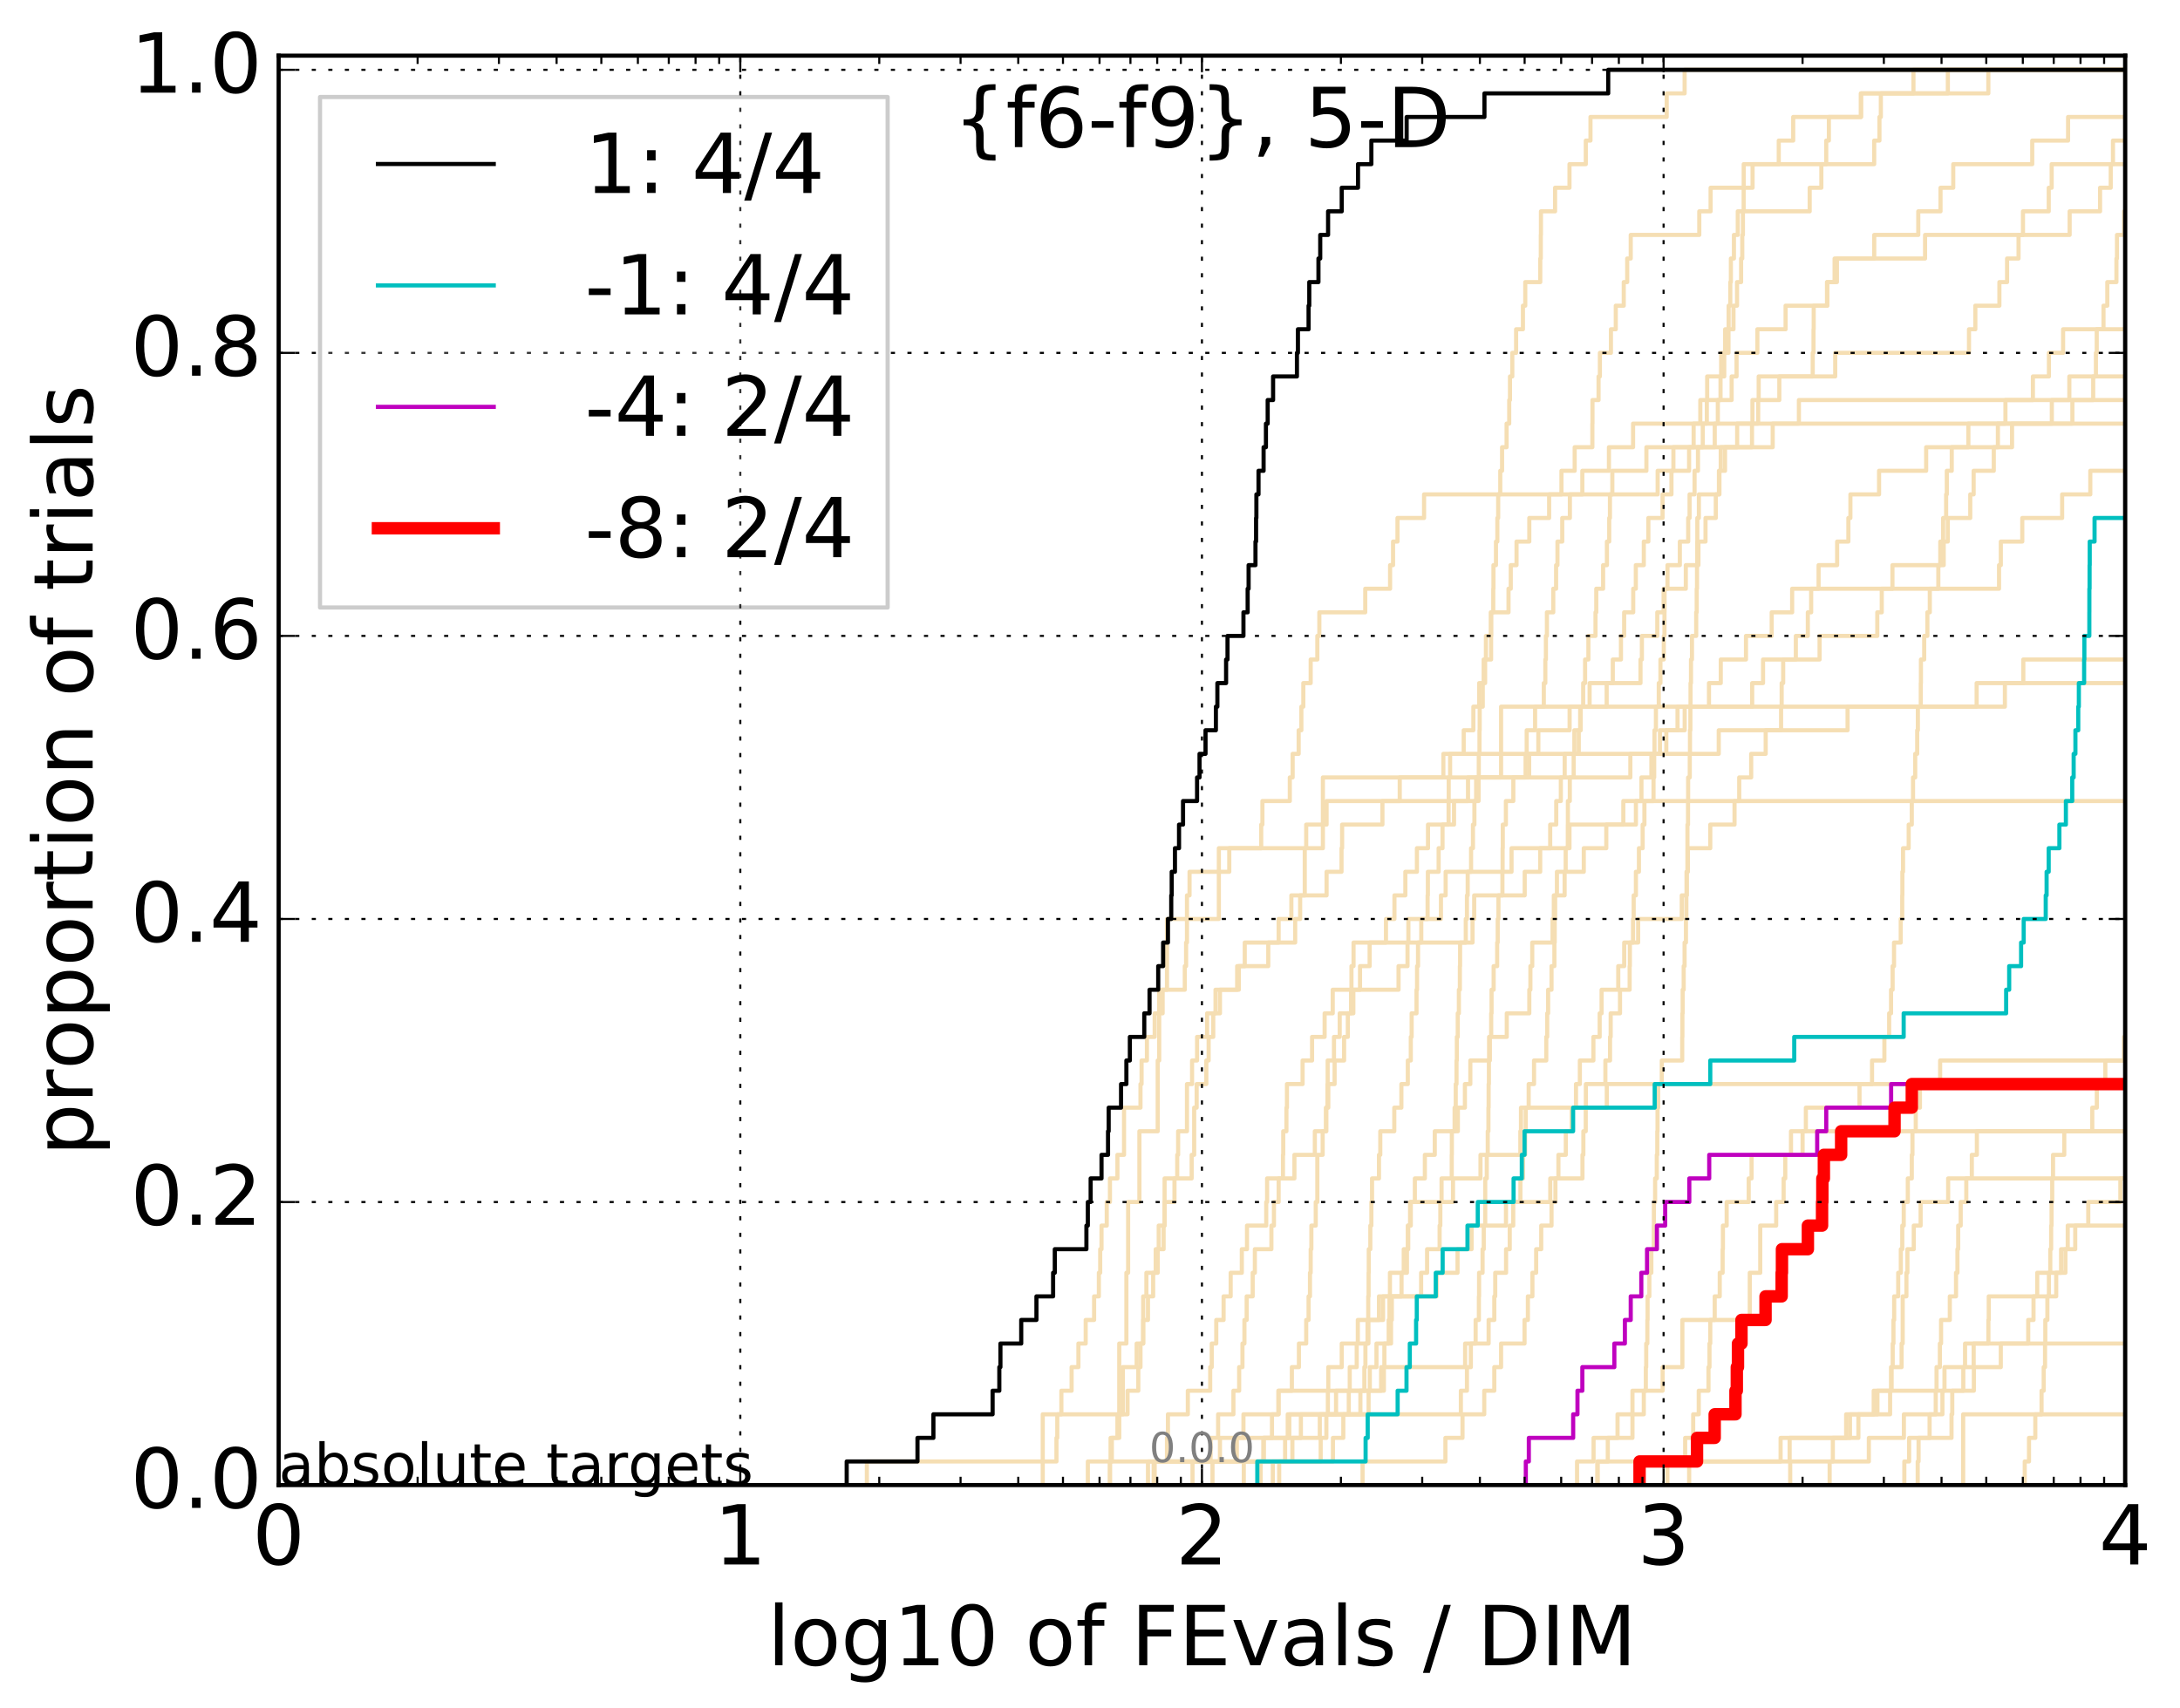 <?xml version="1.0" encoding="utf-8" standalone="no"?>
<!DOCTYPE svg PUBLIC "-//W3C//DTD SVG 1.1//EN"
  "http://www.w3.org/Graphics/SVG/1.1/DTD/svg11.dtd">
<!-- Created with matplotlib (http://matplotlib.org/) -->
<svg height="413pt" version="1.1" viewBox="0 0 527 413" width="527pt" xmlns="http://www.w3.org/2000/svg" xmlns:xlink="http://www.w3.org/1999/xlink">
 <defs>
  <style type="text/css">
*{stroke-linecap:butt;stroke-linejoin:round;stroke-miterlimit:100000;}
  </style>
 </defs>
 <g id="figure_1">
  <g id="patch_1">
   <path d="M 0 413.969 
L 527.325 413.969 
L 527.325 0 
L 0 0 
z
" style="fill:#ffffff;"/>
  </g>
  <g id="axes_1">
   <g id="patch_2">
    <path d="M 67.362 359.056 
L 513.763 359.056 
L 513.763 13.456 
L 67.362 13.456 
z
" style="fill:#ffffff;"/>
   </g>
   <g id="line2d_1">
    <path clip-path="url(#p00d7049479)" d="M 304.747 359.056 
L 304.747 353.353 
L 305.537 353.353 
L 305.537 347.65 
L 307.49 347.65 
L 307.49 341.947 
L 309.037 341.947 
L 309.037 336.244 
L 312.301 336.244 
L 312.301 330.541 
L 314.004 330.541 
L 314.004 324.839 
L 315.765 324.839 
L 315.765 319.136 
L 316.338 319.136 
L 316.338 313.433 
L 316.678 313.433 
L 316.678 307.73 
L 316.847 307.73 
L 316.847 302.027 
L 317.016 302.027 
L 317.016 296.324 
L 318.072 296.324 
L 318.072 290.621 
L 318.455 290.621 
L 318.455 284.918 
L 318.455 284.918 
L 318.455 279.215 
L 319.746 279.215 
L 319.746 273.512 
L 320.64 273.512 
L 320.64 267.809 
L 320.9 267.809 
L 320.9 262.106 
L 320.952 262.106 
L 320.952 256.403 
L 322.481 256.403 
L 322.481 250.7 
L 323.866 250.7 
L 323.866 244.997 
L 326.614 244.997 
L 326.614 239.294 
L 338.088 239.294 
L 338.088 233.591 
L 340.257 233.591 
L 340.257 227.888 
L 340.465 227.888 
L 340.465 222.185 
L 348.34 222.185 
L 348.34 216.482 
L 349.475 216.482 
L 349.475 210.779 
L 365.403 210.779 
L 365.403 205.076 
L 379.414 205.076 
L 379.414 199.373 
L 395.469 199.373 
L 395.469 193.67 
L 395.469 193.67 
L 395.469 193.67 
L 513.763 193.67 
" style="fill:none;stroke:#f5deb3;stroke-linecap:square;"/>
   </g>
   <g id="line2d_2">
    <path clip-path="url(#p00d7049479)" d="M 474.583 359.056 
L 474.583 341.947 
L 517.209 341.947 
L 517.209 324.839 
L 523.932 324.839 
L 523.932 307.73 
L 524.744 307.73 
L 524.744 290.621 
L 524.866 290.621 
L 524.866 273.512 
L 528.325 273.512 
" style="fill:none;stroke:#f5deb3;stroke-linecap:square;"/>
   </g>
   <g id="line2d_3">
    <path clip-path="url(#p00d7049479)" d="M 209.559 359.056 
L 209.559 353.353 
L 255.391 353.353 
L 255.391 347.65 
L 255.591 347.65 
L 255.591 341.947 
L 256.578 341.947 
L 256.578 336.244 
L 259.055 336.244 
L 259.055 330.541 
L 260.698 330.541 
L 260.698 324.839 
L 262.46 324.839 
L 262.46 319.136 
L 264.494 319.136 
L 264.494 313.433 
L 265.642 313.433 
L 265.642 307.73 
L 265.965 307.73 
L 265.965 302.027 
L 266.286 302.027 
L 266.286 296.324 
L 267.55 296.324 
L 267.55 290.621 
L 268.323 290.621 
L 268.323 284.918 
L 270.129 284.918 
L 270.129 279.215 
L 271.728 279.215 
L 271.728 273.512 
L 271.728 273.512 
L 271.728 267.809 
L 275.706 267.809 
L 275.706 262.106 
L 275.969 262.106 
L 275.969 256.403 
L 277.261 256.403 
L 277.261 250.7 
L 279.138 250.7 
L 279.138 244.997 
L 281.062 244.997 
L 281.062 239.294 
L 286.416 239.294 
L 286.416 233.591 
L 286.731 233.591 
L 286.731 227.888 
L 286.941 227.888 
L 286.941 222.185 
L 286.941 222.185 
L 286.941 216.482 
L 287.564 216.482 
L 287.564 210.779 
L 297.168 210.779 
L 297.168 205.076 
L 304.892 205.076 
L 304.892 199.373 
L 305.179 199.373 
L 305.179 193.67 
L 311.804 193.67 
L 311.804 187.967 
L 312.487 187.967 
L 312.487 182.264 
L 313.944 182.264 
L 313.944 176.561 
L 314.598 176.561 
L 314.598 170.858 
L 315.068 170.858 
L 315.068 165.155 
L 316.847 165.155 
L 316.847 159.452 
L 318.455 159.452 
L 318.455 153.749 
L 318.943 153.749 
L 318.943 148.046 
L 330.038 148.046 
L 330.038 142.343 
L 336.046 142.343 
L 336.046 136.641 
L 336.762 136.641 
L 336.762 130.938 
L 337.833 130.938 
L 337.833 125.235 
L 344.259 125.235 
L 344.259 119.532 
L 382.52 119.532 
L 382.52 113.829 
L 388.95 113.829 
L 388.95 108.126 
L 394.785 108.126 
L 394.785 102.423 
L 425.027 102.423 
L 425.027 96.72 
L 425.148 96.72 
L 425.148 91.017 
L 443.652 91.017 
L 443.652 85.314 
L 475.989 85.314 
L 475.989 79.611 
L 477.524 79.611 
L 477.524 73.908 
L 483.34 73.908 
L 483.34 68.205 
L 485.199 68.205 
L 485.199 62.502 
L 487.969 62.502 
L 487.969 56.799 
L 489.04 56.799 
L 489.04 51.096 
L 495.268 51.096 
L 495.268 45.393 
L 495.976 45.393 
L 495.976 39.69 
L 495.976 39.69 
L 495.976 39.69 
L 513.763 39.69 
" style="fill:none;stroke:#f5deb3;stroke-linecap:square;"/>
   </g>
   <g id="line2d_4">
    <path clip-path="url(#p00d7049479)" d="M 268.323 359.056 
L 268.323 353.353 
L 319.266 353.353 
L 319.266 347.65 
L 320.64 347.65 
L 320.64 341.947 
L 328.865 341.947 
L 328.865 336.244 
L 329.823 336.244 
L 329.823 330.541 
L 330.081 330.541 
L 330.081 324.839 
L 330.593 324.839 
L 330.593 319.136 
L 330.762 319.136 
L 330.762 313.433 
L 330.847 313.433 
L 330.847 307.73 
L 330.889 307.73 
L 330.889 302.027 
L 331.267 302.027 
L 331.267 296.324 
L 331.518 296.324 
L 331.518 290.621 
L 331.684 290.621 
L 331.684 284.918 
L 333.356 284.918 
L 333.356 279.215 
L 333.676 279.215 
L 333.676 273.512 
L 337.06 273.512 
L 337.06 267.809 
L 338.774 267.809 
L 338.774 262.106 
L 340.327 262.106 
L 340.327 256.403 
L 341.05 256.403 
L 341.05 250.7 
L 341.255 250.7 
L 341.255 244.997 
L 342.433 244.997 
L 342.433 239.294 
L 342.566 239.294 
L 342.566 233.591 
L 342.797 233.591 
L 342.797 227.888 
L 343.583 227.888 
L 343.583 222.185 
L 345.116 222.185 
L 345.116 216.482 
L 345.179 216.482 
L 345.179 210.779 
L 347.778 210.779 
L 347.778 205.076 
L 348.722 205.076 
L 348.722 199.373 
L 350.188 199.373 
L 350.188 193.67 
L 350.216 193.67 
L 350.216 187.967 
L 350.555 187.967 
L 350.555 182.264 
L 353.843 182.264 
L 353.843 176.561 
L 356.176 176.561 
L 356.176 170.858 
L 357.582 170.858 
L 357.582 165.155 
L 359.02 165.155 
L 359.02 159.452 
L 360.462 159.452 
L 360.462 153.749 
L 360.508 153.749 
L 360.508 148.046 
L 364.674 148.046 
L 364.674 142.343 
L 365.217 142.343 
L 365.217 136.641 
L 366.609 136.641 
L 366.609 130.938 
L 369.698 130.938 
L 369.698 125.235 
L 374.491 125.235 
L 374.491 119.532 
L 377.469 119.532 
L 377.469 113.829 
L 380.668 113.829 
L 380.668 108.126 
L 384.945 108.126 
L 384.945 102.423 
L 384.972 102.423 
L 384.972 96.72 
L 386.442 96.72 
L 386.442 91.017 
L 386.763 91.017 
L 386.763 85.314 
L 389.432 85.314 
L 389.432 79.611 
L 390.603 79.611 
L 390.603 73.908 
L 392.532 73.908 
L 392.532 68.205 
L 393.365 68.205 
L 393.365 62.502 
L 394.217 62.502 
L 394.217 56.799 
L 410.789 56.799 
L 410.789 51.096 
L 413.525 51.096 
L 413.525 45.393 
L 423.672 45.393 
L 423.672 39.69 
L 430 39.69 
L 430 33.987 
L 433.495 33.987 
L 433.495 28.284 
L 449.913 28.284 
L 449.913 22.581 
L 462.564 22.581 
L 462.564 16.878 
L 462.564 16.878 
L 462.564 16.878 
L 513.763 16.878 
" style="fill:none;stroke:#f5deb3;stroke-linecap:square;"/>
   </g>
   <g id="line2d_5">
    <path clip-path="url(#p00d7049479)" d="M 329.39 359.056 
L 329.39 353.353 
L 349.417 353.353 
L 349.417 347.65 
L 353.553 347.65 
L 353.553 341.947 
L 358.807 341.947 
L 358.807 336.244 
L 361.235 336.244 
L 361.235 330.541 
L 362.876 330.541 
L 362.876 324.839 
L 368.548 324.839 
L 368.548 319.136 
L 369.356 319.136 
L 369.356 313.433 
L 370.45 313.433 
L 370.45 307.73 
L 371.355 307.73 
L 371.355 302.027 
L 372.584 302.027 
L 372.584 296.324 
L 375.071 296.324 
L 375.071 290.621 
L 376.011 290.621 
L 376.011 284.918 
L 376.737 284.918 
L 376.737 279.215 
L 378.522 279.215 
L 378.522 273.512 
L 379.938 273.512 
L 379.938 267.809 
L 380.984 267.809 
L 380.984 262.106 
L 381.921 262.106 
L 381.921 256.403 
L 385.193 256.403 
L 385.193 250.7 
L 386.71 250.7 
L 386.71 244.997 
L 387.174 244.997 
L 387.174 239.294 
L 391.202 239.294 
L 391.202 233.591 
L 392.639 233.591 
L 392.639 227.888 
L 396.011 227.888 
L 396.011 222.185 
L 406.552 222.185 
L 406.552 216.482 
L 407.707 216.482 
L 407.707 210.779 
L 408.035 210.779 
L 408.035 205.076 
L 413.448 205.076 
L 413.448 199.373 
L 419.308 199.373 
L 419.308 193.67 
L 420.444 193.67 
L 420.444 187.967 
L 423.335 187.967 
L 423.335 182.264 
L 426.843 182.264 
L 426.843 176.561 
L 430.565 176.561 
L 430.565 170.858 
L 430.705 170.858 
L 430.705 165.155 
L 431.069 165.155 
L 431.069 159.452 
L 434.131 159.452 
L 434.131 153.749 
L 437.03 153.749 
L 437.03 148.046 
L 437.835 148.046 
L 437.835 142.343 
L 439.631 142.343 
L 439.631 136.641 
L 444.115 136.641 
L 444.115 130.938 
L 446.832 130.938 
L 446.832 125.235 
L 447.323 125.235 
L 447.323 119.532 
L 454.252 119.532 
L 454.252 113.829 
L 465.634 113.829 
L 465.634 108.126 
L 486.399 108.126 
L 486.399 102.423 
L 496.014 102.423 
L 496.014 96.72 
L 528.325 96.72 
" style="fill:none;stroke:#f5deb3;stroke-linecap:square;"/>
   </g>
   <g id="line2d_6"/>
   <g id="line2d_7">
    <path clip-path="url(#p00d7049479)" d="M 309.235 359.056 
L 309.235 353.353 
L 312.425 353.353 
L 312.425 347.65 
L 314.48 347.65 
L 314.48 341.947 
L 353.155 341.947 
L 353.155 336.244 
L 354.624 336.244 
L 354.624 330.541 
L 355.571 330.541 
L 355.571 324.839 
L 356.724 324.839 
L 356.724 319.136 
L 357.509 319.136 
L 357.509 313.433 
L 357.558 313.433 
L 357.558 307.73 
L 358.402 307.73 
L 358.402 302.027 
L 358.688 302.027 
L 358.688 296.324 
L 359.044 296.324 
L 359.044 290.621 
L 359.044 290.621 
L 359.044 284.918 
L 359.42 284.918 
L 359.42 279.215 
L 359.653 279.215 
L 359.653 273.512 
L 359.816 273.512 
L 359.816 267.809 
L 359.863 267.809 
L 359.863 262.106 
L 359.932 262.106 
L 359.932 256.403 
L 360.163 256.403 
L 360.163 250.7 
L 360.485 250.7 
L 360.485 244.997 
L 360.577 244.997 
L 360.577 239.294 
L 361.077 239.294 
L 361.077 233.591 
L 361.929 233.591 
L 361.929 227.888 
L 362.062 227.888 
L 362.062 222.185 
L 362.239 222.185 
L 362.239 216.482 
L 363.202 216.482 
L 363.202 210.779 
L 363.245 210.779 
L 363.245 205.076 
L 363.288 205.076 
L 363.288 199.373 
L 364.039 199.373 
L 364.039 193.67 
L 365.836 193.67 
L 365.836 187.967 
L 368.8 187.967 
L 368.8 182.264 
L 369.069 182.264 
L 369.069 176.561 
L 371.098 176.561 
L 371.098 170.858 
L 373.205 170.858 
L 373.205 165.155 
L 373.573 165.155 
L 373.573 159.452 
L 373.713 159.452 
L 373.713 153.749 
L 373.956 153.749 
L 373.956 148.046 
L 375.493 148.046 
L 375.493 142.343 
L 376.177 142.343 
L 376.177 136.641 
L 376.507 136.641 
L 376.507 130.938 
L 377.662 130.938 
L 377.662 125.235 
L 379.507 125.235 
L 379.507 119.532 
L 400.726 119.532 
L 400.726 113.829 
L 404.536 113.829 
L 404.536 108.126 
L 409.423 108.126 
L 409.423 102.423 
L 411.039 102.423 
L 411.039 96.72 
L 418.609 96.72 
L 418.609 91.017 
L 419.802 91.017 
L 419.802 85.314 
L 424.833 85.314 
L 424.833 79.611 
L 431.653 79.611 
L 431.653 73.908 
L 441.754 73.908 
L 441.754 68.205 
L 443.503 68.205 
L 443.503 62.502 
L 453.083 62.502 
L 453.083 56.799 
L 463.729 56.799 
L 463.729 51.096 
L 469.107 51.096 
L 469.107 45.393 
L 472.183 45.393 
L 472.183 39.69 
L 491.28 39.69 
L 491.28 33.987 
L 499.945 33.987 
L 499.945 28.284 
L 528.325 28.284 
" style="fill:none;stroke:#f5deb3;stroke-linecap:square;"/>
   </g>
   <g id="line2d_8">
    <path clip-path="url(#p00d7049479)" d="M 463.593 359.056 
L 463.593 353.353 
L 463.8 353.353 
L 463.8 347.65 
L 466.464 347.65 
L 466.464 341.947 
L 467.949 341.947 
L 467.949 336.244 
L 468.148 336.244 
L 468.148 330.541 
L 468.951 330.541 
L 468.951 324.839 
L 469.238 324.839 
L 469.238 319.136 
L 471.353 319.136 
L 471.353 313.433 
L 472.855 313.433 
L 472.855 307.73 
L 473.199 307.73 
L 473.199 302.027 
L 473.38 302.027 
L 473.38 296.324 
L 473.983 296.324 
L 473.983 290.621 
L 475.338 290.621 
L 475.338 284.918 
L 515.665 284.918 
L 515.665 279.215 
L 516.586 279.215 
L 516.586 273.512 
L 517.391 273.512 
L 517.391 267.809 
L 517.734 267.809 
L 517.734 262.106 
L 517.931 262.106 
L 517.931 256.403 
L 518.381 256.403 
L 518.381 250.7 
L 518.943 250.7 
L 518.943 244.997 
L 519.262 244.997 
L 519.262 239.294 
L 519.421 239.294 
L 519.421 233.591 
L 519.481 233.591 
L 519.481 227.888 
L 519.839 227.888 
L 519.839 222.185 
L 520.122 222.185 
L 520.122 216.482 
L 520.443 216.482 
L 520.443 210.779 
L 520.965 210.779 
L 520.965 205.076 
L 521.861 205.076 
L 521.861 199.373 
L 528.325 199.373 
" style="fill:none;stroke:#f5deb3;stroke-linecap:square;"/>
   </g>
   <g id="line2d_9">
    <path clip-path="url(#p00d7049479)" d="M 277.516 359.056 
L 277.516 353.353 
L 298.994 353.353 
L 298.994 347.65 
L 311.301 347.65 
L 311.301 341.947 
L 330.847 341.947 
L 330.847 336.244 
L 333.875 336.244 
L 333.875 330.541 
L 334.661 330.541 
L 334.661 324.839 
L 335.704 324.839 
L 335.704 319.136 
L 335.894 319.136 
L 335.894 313.433 
L 343.55 313.433 
L 343.55 307.73 
L 344.99 307.73 
L 344.99 302.027 
L 348.016 302.027 
L 348.016 296.324 
L 348.193 296.324 
L 348.193 290.621 
L 348.487 290.621 
L 348.487 284.918 
L 350.947 284.918 
L 350.947 279.215 
L 350.975 279.215 
L 350.975 273.512 
L 351.639 273.512 
L 351.639 267.809 
L 351.913 267.809 
L 351.913 262.106 
L 352.104 262.106 
L 352.104 256.403 
L 352.186 256.403 
L 352.186 250.7 
L 352.403 250.7 
L 352.403 244.997 
L 352.673 244.997 
L 352.673 239.294 
L 352.914 239.294 
L 352.914 233.591 
L 352.968 233.591 
L 352.968 227.888 
L 354.339 227.888 
L 354.339 222.185 
L 354.624 222.185 
L 354.624 216.482 
L 354.805 216.482 
L 354.805 210.779 
L 355.622 210.779 
L 355.622 205.076 
L 356.076 205.076 
L 356.076 199.373 
L 356.426 199.373 
L 356.426 193.67 
L 357.436 193.67 
L 357.436 187.967 
L 357.485 187.967 
L 357.485 182.264 
L 357.655 182.264 
L 357.655 176.561 
L 357.704 176.561 
L 357.704 170.858 
L 358.45 170.858 
L 358.45 165.155 
L 358.665 165.155 
L 358.665 159.452 
L 359.209 159.452 
L 359.209 153.749 
L 360.393 153.749 
L 360.393 148.046 
L 360.986 148.046 
L 360.986 142.343 
L 361.032 142.343 
L 361.032 136.641 
L 361.639 136.641 
L 361.639 130.938 
L 361.974 130.938 
L 361.974 125.235 
L 362.173 125.235 
L 362.173 119.532 
L 362.679 119.532 
L 362.679 113.829 
L 363.115 113.829 
L 363.115 108.126 
L 364.209 108.126 
L 364.209 102.423 
L 364.841 102.423 
L 364.841 96.72 
L 365.029 96.72 
L 365.029 91.017 
L 365.589 91.017 
L 365.589 85.314 
L 366.508 85.314 
L 366.508 79.611 
L 368.159 79.611 
L 368.159 73.908 
L 368.722 73.908 
L 368.722 68.205 
L 372.351 68.205 
L 372.351 62.502 
L 372.477 62.502 
L 372.477 56.799 
L 372.513 56.799 
L 372.513 51.096 
L 375.928 51.096 
L 375.928 45.393 
L 379.414 45.393 
L 379.414 39.69 
L 383.356 39.69 
L 383.356 33.987 
L 384.486 33.987 
L 384.486 28.284 
L 402.913 28.284 
L 402.913 22.581 
L 407.247 22.581 
L 407.247 16.878 
L 407.247 16.878 
L 407.247 16.878 
L 513.763 16.878 
" style="fill:none;stroke:#f5deb3;stroke-linecap:square;"/>
   </g>
   <g id="line2d_10">
    <path clip-path="url(#p00d7049479)" d="M 432.769 359.056 
L 432.769 353.353 
L 451.781 353.353 
L 451.781 347.65 
L 460.251 347.65 
L 460.251 341.947 
L 469.568 341.947 
L 469.568 336.244 
L 477.169 336.244 
L 477.169 330.541 
L 483.678 330.541 
L 483.678 324.839 
L 490.308 324.839 
L 490.308 319.136 
L 491.59 319.136 
L 491.59 313.433 
L 492.488 313.433 
L 492.488 307.73 
L 499.301 307.73 
L 499.301 302.027 
L 501.673 302.027 
L 501.673 296.324 
L 528.325 296.324 
" style="fill:none;stroke:#f5deb3;stroke-linecap:square;"/>
   </g>
   <g id="line2d_11">
    <path clip-path="url(#p00d7049479)" d="M 279.138 359.056 
L 279.138 353.353 
L 322.229 353.353 
L 322.229 347.65 
L 324.736 347.65 
L 324.736 341.947 
L 326.058 341.947 
L 326.058 336.244 
L 331.142 336.244 
L 331.142 330.541 
L 332.751 330.541 
L 332.751 324.839 
L 336.273 324.839 
L 336.273 319.136 
L 336.462 319.136 
L 336.462 313.433 
L 338.81 313.433 
L 338.81 307.73 
L 339.345 307.73 
L 339.345 302.027 
L 340.431 302.027 
L 340.431 296.324 
L 341.05 296.324 
L 341.05 290.621 
L 351.253 290.621 
L 351.253 284.918 
L 357.898 284.918 
L 357.898 279.215 
L 367.529 279.215 
L 367.529 273.512 
L 367.687 273.512 
L 367.687 267.809 
L 388.426 267.809 
L 388.426 262.106 
L 518.511 262.106 
L 518.511 256.403 
L 520.698 256.403 
L 520.698 250.7 
L 528.325 250.7 
" style="fill:none;stroke:#f5deb3;stroke-linecap:square;"/>
   </g>
   <g id="line2d_12">
    <path clip-path="url(#p00d7049479)" d="M 262.977 359.056 
L 262.977 353.353 
L 268.78 353.353 
L 268.78 347.65 
L 270.57 347.65 
L 270.57 341.947 
L 271.441 341.947 
L 271.441 336.244 
L 271.441 336.244 
L 271.441 330.541 
L 274.775 330.541 
L 274.775 324.839 
L 276.36 324.839 
L 276.36 319.136 
L 276.36 319.136 
L 276.36 313.433 
L 277.134 313.433 
L 277.134 307.73 
L 279.382 307.73 
L 279.382 302.027 
L 280.109 302.027 
L 280.109 296.324 
L 281.532 296.324 
L 281.532 290.621 
L 281.532 290.621 
L 281.532 284.918 
L 288.076 284.918 
L 288.076 279.215 
L 288.685 279.215 
L 288.685 273.512 
L 288.685 273.512 
L 288.685 267.809 
L 289.286 267.809 
L 289.286 262.106 
L 291.617 262.106 
L 291.617 256.403 
L 292.183 256.403 
L 292.183 250.7 
L 293.295 250.7 
L 293.295 244.997 
L 294.917 244.997 
L 294.917 239.294 
L 299.48 239.294 
L 299.48 233.591 
L 300.91 233.591 
L 300.91 227.888 
L 309.103 227.888 
L 309.103 222.185 
L 312.177 222.185 
L 312.177 216.482 
L 315.418 216.482 
L 315.418 210.779 
L 315.418 210.779 
L 315.418 205.076 
L 315.765 205.076 
L 315.765 199.373 
L 320.692 199.373 
L 320.692 193.67 
L 356.847 193.67 
L 356.847 187.967 
L 369.66 187.967 
L 369.66 182.264 
L 415.494 182.264 
L 415.494 176.561 
L 446.638 176.561 
L 446.638 170.858 
L 484.669 170.858 
L 484.669 165.155 
L 489.122 165.155 
L 489.122 159.452 
L 528.278 159.452 
L 528.278 153.749 
L 528.325 153.749 
" style="fill:none;stroke:#f5deb3;stroke-linecap:square;"/>
   </g>
   <g id="line2d_13">
    <path clip-path="url(#p00d7049479)" d="M 381.239 359.056 
L 381.239 353.353 
L 385.234 353.353 
L 385.234 347.65 
L 394.638 347.65 
L 394.638 341.947 
L 394.638 341.947 
L 394.638 336.244 
L 401.929 336.244 
L 401.929 330.541 
L 406.703 330.541 
L 406.703 324.839 
L 406.703 324.839 
L 406.703 319.136 
L 422.995 319.136 
L 422.995 313.433 
L 422.995 313.433 
L 422.995 307.73 
L 425.526 307.73 
L 425.526 302.027 
L 425.526 302.027 
L 425.526 296.324 
L 429.38 296.324 
L 429.38 290.621 
L 431.181 290.621 
L 431.181 284.918 
L 431.574 284.918 
L 431.574 279.215 
L 435.762 279.215 
L 435.762 273.512 
L 435.762 273.512 
L 435.762 273.512 
L 513.763 273.512 
" style="fill:none;stroke:#f5deb3;stroke-linecap:square;"/>
   </g>
   <g id="line2d_14">
    <path clip-path="url(#p00d7049479)" d="M 300.675 359.056 
L 300.675 353.353 
L 305.394 353.353 
L 305.394 347.65 
L 319.051 347.65 
L 319.051 341.947 
L 322.98 341.947 
L 322.98 336.244 
L 326.291 336.244 
L 326.291 330.541 
L 327.977 330.541 
L 327.977 324.839 
L 330.805 324.839 
L 330.805 319.136 
L 334.348 319.136 
L 334.348 313.433 
L 336.008 313.433 
L 336.008 307.73 
L 340.118 307.73 
L 340.118 302.027 
L 340.327 302.027 
L 340.327 296.324 
L 340.879 296.324 
L 340.879 290.621 
L 342.032 290.621 
L 342.032 284.918 
L 344.451 284.918 
L 344.451 279.215 
L 346.846 279.215 
L 346.846 273.512 
L 352.43 273.512 
L 352.43 267.809 
L 354.131 267.809 
L 354.131 262.106 
L 355.445 262.106 
L 355.445 256.403 
L 359.978 256.403 
L 359.978 250.7 
L 364.252 250.7 
L 364.252 244.997 
L 369.698 244.997 
L 369.698 239.294 
L 369.963 239.294 
L 369.963 233.591 
L 370.413 233.591 
L 370.413 227.888 
L 375.325 227.888 
L 375.325 222.185 
L 375.627 222.185 
L 375.627 216.482 
L 376.376 216.482 
L 376.376 210.779 
L 382.868 210.779 
L 382.868 205.076 
L 388.31 205.076 
L 388.31 199.373 
L 392.426 199.373 
L 392.426 193.67 
L 396.808 193.67 
L 396.808 187.967 
L 399.215 187.967 
L 399.215 182.264 
L 402.817 182.264 
L 402.817 176.561 
L 405.532 176.561 
L 405.532 170.858 
L 413.133 170.858 
L 413.133 165.155 
L 415.984 165.155 
L 415.984 159.452 
L 422.079 159.452 
L 422.079 153.749 
L 428.295 153.749 
L 428.295 148.046 
L 433.241 148.046 
L 433.241 142.343 
L 483.253 142.343 
L 483.253 136.641 
L 483.685 136.641 
L 483.685 130.938 
L 488.872 130.938 
L 488.872 125.235 
L 498.511 125.235 
L 498.511 119.532 
L 505.316 119.532 
L 505.316 113.829 
L 505.316 113.829 
L 505.316 113.829 
L 513.763 113.829 
" style="fill:none;stroke:#f5deb3;stroke-linecap:square;"/>
   </g>
   <g id="line2d_15">
    <path clip-path="url(#p00d7049479)" d="M 522.182 359.056 
L 522.182 353.353 
L 528.325 353.353 
" style="fill:none;stroke:#f5deb3;stroke-linecap:square;"/>
   </g>
   <g id="line2d_16">
    <path clip-path="url(#p00d7049479)" d="M 460.359 359.056 
L 460.359 353.353 
L 461.521 353.353 
L 461.521 347.65 
L 471.768 347.65 
L 471.768 341.947 
L 471.945 341.947 
L 471.945 336.244 
L 474.617 336.244 
L 474.617 330.541 
L 475.037 330.541 
L 475.037 324.839 
L 480.679 324.839 
L 480.679 319.136 
L 480.765 319.136 
L 480.765 313.433 
L 497.075 313.433 
L 497.075 307.73 
L 498.252 307.73 
L 498.252 302.027 
L 499.859 302.027 
L 499.859 296.324 
L 504.825 296.324 
L 504.825 290.621 
L 512.584 290.621 
L 512.584 284.918 
L 528.325 284.918 
" style="fill:none;stroke:#f5deb3;stroke-linecap:square;"/>
   </g>
   <g id="line2d_17">
    <path clip-path="url(#p00d7049479)" d="M 386.133 359.056 
L 386.133 353.353 
L 407.377 353.353 
L 407.377 347.65 
L 409.314 347.65 
L 409.314 341.947 
L 410.659 341.947 
L 410.659 336.244 
L 413.016 336.244 
L 413.016 330.541 
L 413.256 330.541 
L 413.256 324.839 
L 413.448 324.839 
L 413.448 319.136 
L 414.519 319.136 
L 414.519 313.433 
L 415.736 313.433 
L 415.736 307.73 
L 416.434 307.73 
L 416.434 302.027 
L 416.506 302.027 
L 416.506 296.324 
L 417.413 296.324 
L 417.413 290.621 
L 422.736 290.621 
L 422.736 284.918 
L 423.429 284.918 
L 423.429 279.215 
L 432.959 279.215 
L 432.959 273.512 
L 436.555 273.512 
L 436.555 267.809 
L 449.525 267.809 
L 449.525 262.106 
L 452.551 262.106 
L 452.551 256.403 
L 455.538 256.403 
L 455.538 250.7 
L 456.691 250.7 
L 456.691 244.997 
L 457.151 244.997 
L 457.151 239.294 
L 457.53 239.294 
L 457.53 233.591 
L 457.866 233.591 
L 457.866 227.888 
L 459.488 227.888 
L 459.488 222.185 
L 459.852 222.185 
L 459.852 216.482 
L 459.887 216.482 
L 459.887 210.779 
L 460.049 210.779 
L 460.049 205.076 
L 461.41 205.076 
L 461.41 199.373 
L 462.161 199.373 
L 462.161 193.67 
L 462.463 193.67 
L 462.463 187.967 
L 462.988 187.967 
L 462.988 182.264 
L 463.47 182.264 
L 463.47 176.561 
L 463.631 176.561 
L 463.631 170.858 
L 464.337 170.858 
L 464.337 165.155 
L 464.372 165.155 
L 464.372 159.452 
L 465.161 159.452 
L 465.161 153.749 
L 465.929 153.749 
L 465.929 148.046 
L 466.518 148.046 
L 466.518 142.343 
L 468.578 142.343 
L 468.578 136.641 
L 469.053 136.641 
L 469.053 130.938 
L 469.743 130.938 
L 469.743 125.235 
L 470.464 125.235 
L 470.464 119.532 
L 470.629 119.532 
L 470.629 113.829 
L 471.823 113.829 
L 471.823 108.126 
L 475.839 108.126 
L 475.839 102.423 
L 500.985 102.423 
L 500.985 96.72 
L 506.017 96.72 
L 506.017 91.017 
L 506.673 91.017 
L 506.673 85.314 
L 506.871 85.314 
L 506.871 79.611 
L 508.508 79.611 
L 508.508 73.908 
L 509.427 73.908 
L 509.427 68.205 
L 511.634 68.205 
L 511.634 62.502 
L 511.764 62.502 
L 511.764 56.799 
L 513.5 56.799 
L 513.5 51.096 
L 514.055 51.096 
L 514.055 45.393 
L 516.579 45.393 
L 516.579 39.69 
L 519.764 39.69 
L 519.764 33.987 
L 521.132 33.987 
L 521.132 28.284 
L 521.708 28.284 
L 521.708 22.581 
L 522.084 22.581 
L 522.084 16.878 
L 522.084 16.878 
" style="fill:none;stroke:#f5deb3;stroke-linecap:square;"/>
   </g>
   <g id="line2d_18">
    <path clip-path="url(#p00d7049479)" d="M 268.323 359.056 
L 268.323 353.353 
L 268.476 353.353 
L 268.476 347.65 
L 270.129 347.65 
L 270.129 341.947 
L 272.578 341.947 
L 272.578 336.244 
L 275.176 336.244 
L 275.176 330.541 
L 275.706 330.541 
L 275.706 324.839 
L 276.36 324.839 
L 276.36 319.136 
L 277.516 319.136 
L 277.516 313.433 
L 278.768 313.433 
L 278.768 307.73 
L 279.868 307.73 
L 279.868 302.027 
L 281.297 302.027 
L 281.297 296.324 
L 281.532 296.324 
L 281.532 290.621 
L 283.924 290.621 
L 283.924 284.918 
L 284.587 284.918 
L 284.587 279.215 
L 284.805 279.215 
L 284.805 273.512 
L 286.941 273.512 
L 286.941 267.809 
L 286.941 267.809 
L 286.941 262.106 
L 288.178 262.106 
L 288.178 256.403 
L 289.385 256.403 
L 289.385 250.7 
L 291.807 250.7 
L 291.807 244.997 
L 293.842 244.997 
L 293.842 239.294 
L 299.075 239.294 
L 299.075 233.591 
L 306.593 233.591 
L 306.593 227.888 
L 313.099 227.888 
L 313.099 222.185 
L 314.302 222.185 
L 314.302 216.482 
L 320.692 216.482 
L 320.692 210.779 
L 324.303 210.779 
L 324.303 205.076 
L 324.447 205.076 
L 324.447 199.373 
L 334.191 199.373 
L 334.191 193.67 
L 338.378 193.67 
L 338.378 187.967 
L 348.925 187.967 
L 348.925 182.264 
L 371.883 182.264 
L 371.883 176.561 
L 379.445 176.561 
L 379.445 170.858 
L 388.4 170.858 
L 388.4 165.155 
L 389.884 165.155 
L 389.884 159.452 
L 391.854 159.452 
L 391.854 153.749 
L 392.627 153.749 
L 392.627 148.046 
L 394.819 148.046 
L 394.819 142.343 
L 395.446 142.343 
L 395.446 136.641 
L 397.378 136.641 
L 397.378 130.938 
L 398.478 130.938 
L 398.478 125.235 
L 401.91 125.235 
L 401.91 119.532 
L 404.063 119.532 
L 404.063 113.829 
L 408.326 113.829 
L 408.326 108.126 
L 428.538 108.126 
L 428.538 102.423 
L 428.538 102.423 
L 428.538 102.423 
L 513.763 102.423 
" style="fill:none;stroke:#f5deb3;stroke-linecap:square;"/>
   </g>
   <g id="line2d_19">
    <path clip-path="url(#p00d7049479)" d="M 442.303 359.056 
L 442.303 357.155 
L 442.303 357.155 
L 442.303 357.155 
L 442.303 355.254 
L 442.303 355.254 
L 442.303 355.254 
L 442.303 353.353 
L 443.072 353.353 
L 443.072 347.65 
L 447.216 347.65 
L 447.216 341.947 
L 452.954 341.947 
L 452.954 336.244 
L 457.142 336.244 
L 457.142 330.541 
L 459.699 330.541 
L 459.699 324.839 
L 459.964 324.839 
L 459.967 313.433 
L 460.862 313.433 
L 460.862 307.73 
L 461.103 307.73 
L 461.103 302.027 
L 462.642 302.027 
L 462.642 296.324 
L 464.297 296.324 
L 464.297 290.621 
L 470.952 290.621 
L 470.952 284.918 
L 476.673 284.918 
L 476.673 279.215 
L 477.893 279.215 
L 477.893 273.512 
L 505.795 273.512 
L 505.795 267.809 
L 506.893 267.809 
L 506.893 262.106 
L 508.945 262.106 
L 508.945 256.403 
L 513.468 256.403 
L 513.468 250.7 
L 516.474 250.7 
L 516.474 244.997 
L 517.1 244.997 
L 517.1 239.294 
L 518.778 239.294 
L 518.778 233.591 
L 520.459 233.591 
L 520.459 227.888 
L 522.59 227.888 
L 522.59 222.185 
L 524.078 222.185 
L 524.078 216.482 
L 524.592 216.482 
L 524.592 210.779 
L 524.797 210.779 
L 524.797 205.076 
L 526.287 205.076 
L 526.287 199.373 
L 526.757 199.373 
L 526.757 193.67 
L 528.325 193.67 
L 528.325 193.67 
" style="fill:none;stroke:#f5deb3;stroke-linecap:square;"/>
   </g>
   <g id="line2d_20">
    <path clip-path="url(#p00d7049479)" d="M 288.28 359.056 
L 288.28 353.353 
L 292.649 353.353 
L 292.649 347.65 
L 294.472 347.65 
L 294.472 341.947 
L 298.172 341.947 
L 298.172 336.244 
L 299.56 336.244 
L 299.56 330.541 
L 300.359 330.541 
L 300.359 324.839 
L 300.832 324.839 
L 300.832 319.136 
L 301.378 319.136 
L 301.378 313.433 
L 302.829 313.433 
L 302.829 307.73 
L 303.353 307.73 
L 303.353 302.027 
L 307.353 302.027 
L 307.353 296.324 
L 307.966 296.324 
L 307.966 290.621 
L 309.103 290.621 
L 309.103 284.918 
L 310.15 284.918 
L 310.15 279.215 
L 310.214 279.215 
L 310.214 273.512 
L 310.984 273.512 
L 310.984 267.809 
L 311.111 267.809 
L 311.111 262.106 
L 314.892 262.106 
L 314.892 256.403 
L 317.184 256.403 
L 317.184 250.7 
L 320.221 250.7 
L 320.221 244.997 
L 322.179 244.997 
L 322.179 239.294 
L 326.706 239.294 
L 326.706 233.591 
L 327.21 233.591 
L 327.21 227.888 
L 335.05 227.888 
L 335.05 222.185 
L 337.097 222.185 
L 337.097 216.482 
L 339.733 216.482 
L 339.733 210.779 
L 342.532 210.779 
L 342.532 205.076 
L 345.21 205.076 
L 345.21 199.373 
L 351.502 199.373 
L 351.502 193.67 
L 354.882 193.67 
L 354.882 187.967 
L 394.126 187.967 
L 394.126 182.264 
L 401.282 182.264 
L 401.282 176.561 
L 407.264 176.561 
L 407.264 170.858 
L 423.578 170.858 
L 423.578 165.155 
L 426.204 165.155 
L 426.204 159.452 
L 439.872 159.452 
L 439.872 153.749 
L 453.82 153.749 
L 453.82 148.046 
L 454.899 148.046 
L 454.899 142.343 
L 457.487 142.343 
L 457.487 136.641 
L 469.878 136.641 
L 469.878 130.938 
L 470.863 130.938 
L 470.863 125.235 
L 476.297 125.235 
L 476.297 119.532 
L 477.115 119.532 
L 477.115 113.829 
L 481.986 113.829 
L 481.986 108.126 
L 482.977 108.126 
L 482.977 102.423 
L 484.801 102.423 
L 484.801 96.72 
L 491.44 96.72 
L 491.44 91.017 
L 495.315 91.017 
L 495.315 85.314 
L 498.74 85.314 
L 498.74 79.611 
L 527.064 79.611 
L 527.064 73.908 
L 528.325 73.908 
" style="fill:none;stroke:#f5deb3;stroke-linecap:square;"/>
   </g>
   <g id="line2d_21"/>
   <g id="line2d_22">
    <path clip-path="url(#p00d7049479)" d="M 278.892 359.056 
L 278.892 353.353 
L 282.112 353.353 
L 282.112 347.65 
L 282.342 347.65 
L 282.342 341.947 
L 287.149 341.947 
L 287.149 336.244 
L 292.557 336.244 
L 292.557 330.541 
L 292.927 330.541 
L 292.927 324.839 
L 294.023 324.839 
L 294.023 319.136 
L 295.795 319.136 
L 295.795 313.433 
L 297.505 313.433 
L 297.505 307.73 
L 300.2 307.73 
L 300.2 302.027 
L 301.455 302.027 
L 301.455 296.324 
L 306.103 296.324 
L 306.103 290.621 
L 306.313 290.621 
L 306.313 284.918 
L 312.916 284.918 
L 312.916 279.215 
L 317.851 279.215 
L 317.851 273.512 
L 320.536 273.512 
L 320.536 267.809 
L 321.107 267.809 
L 321.107 262.106 
L 322.631 262.106 
L 322.631 256.403 
L 324.927 256.403 
L 324.927 250.7 
L 325.825 250.7 
L 325.825 244.997 
L 327.164 244.997 
L 327.164 239.294 
L 328.777 239.294 
L 328.777 233.591 
L 331.1 233.591 
L 331.1 227.888 
L 355.975 227.888 
L 355.975 222.185 
L 356.376 222.185 
L 356.376 216.482 
L 368.587 216.482 
L 368.587 210.779 
L 372.334 210.779 
L 372.334 205.076 
L 374.748 205.076 
L 374.748 199.373 
L 376.21 199.373 
L 376.21 193.67 
L 377.323 193.67 
L 377.323 187.967 
L 378.253 187.967 
L 378.253 182.264 
L 380.593 182.264 
L 380.593 176.561 
L 382.126 176.561 
L 382.126 170.858 
L 384.276 170.858 
L 384.276 165.155 
L 396.58 165.155 
L 396.58 159.452 
L 396.916 159.452 
L 396.916 153.749 
L 400.636 153.749 
L 400.636 148.046 
L 402.163 148.046 
L 402.163 142.343 
L 407.534 142.343 
L 407.534 136.641 
L 410.585 136.641 
L 410.585 130.938 
L 412.298 130.938 
L 412.298 125.235 
L 414.782 125.235 
L 414.782 119.532 
L 415.663 119.532 
L 415.663 113.829 
L 417.016 113.829 
L 417.016 108.126 
L 419.95 108.126 
L 419.95 102.423 
L 434.872 102.423 
L 434.872 96.72 
L 500.247 96.72 
L 500.247 91.017 
L 527.418 91.017 
L 527.418 85.314 
L 528.325 85.314 
" style="fill:none;stroke:#f5deb3;stroke-linecap:square;"/>
   </g>
   <g id="line2d_23">
    <path clip-path="url(#p00d7049479)" d="M 408.343 359.056 
L 408.343 353.353 
L 430.446 353.353 
L 430.446 347.65 
L 449.254 347.65 
L 449.254 341.947 
L 456.92 341.947 
L 456.92 336.244 
L 457.288 336.244 
L 457.288 330.541 
L 457.549 330.541 
L 457.549 324.839 
L 457.728 324.839 
L 457.728 319.136 
L 457.903 319.136 
L 457.903 313.433 
L 458.878 313.433 
L 458.878 307.73 
L 459.509 307.73 
L 459.509 302.027 
L 459.864 302.027 
L 459.864 296.324 
L 460.216 296.324 
L 460.216 290.621 
L 461.201 290.621 
L 461.201 284.918 
L 462.163 284.918 
L 462.163 279.215 
L 462.323 279.215 
L 462.323 273.512 
L 463.118 273.512 
L 463.118 267.809 
L 464.135 267.809 
L 464.135 262.106 
L 469.014 262.106 
L 469.014 256.403 
L 528.325 256.403 
" style="fill:none;stroke:#f5deb3;stroke-linecap:square;"/>
   </g>
   <g id="line2d_24">
    <path clip-path="url(#p00d7049479)" d="M 307.694 359.056 
L 307.694 353.353 
L 310.665 353.353 
L 310.665 347.65 
L 311.678 347.65 
L 311.678 341.947 
L 321.004 341.947 
L 321.004 336.244 
L 321.107 336.244 
L 321.107 330.541 
L 324.351 330.541 
L 324.351 324.839 
L 328.245 324.839 
L 328.245 319.136 
L 333.356 319.136 
L 333.356 313.433 
L 347.299 313.433 
L 347.299 307.73 
L 352.349 307.73 
L 352.349 302.027 
L 355.749 302.027 
L 355.749 296.324 
L 364.06 296.324 
L 364.06 290.621 
L 374.765 290.621 
L 374.765 284.918 
L 382.549 284.918 
L 382.549 279.215 
L 382.767 279.215 
L 382.767 273.512 
L 383.342 273.512 
L 383.342 267.809 
L 383.371 267.809 
L 383.371 262.106 
L 388.09 262.106 
L 388.09 256.403 
L 389.217 256.403 
L 389.217 250.7 
L 389.369 250.7 
L 389.369 244.997 
L 391.625 244.997 
L 391.625 239.294 
L 393.954 239.294 
L 393.954 233.591 
L 394.011 233.591 
L 394.011 227.888 
L 394.774 227.888 
L 394.774 222.185 
L 394.931 222.185 
L 394.931 216.482 
L 395.469 216.482 
L 395.469 210.779 
L 396.198 210.779 
L 396.198 205.076 
L 397.099 205.076 
L 397.099 199.373 
L 397.528 199.373 
L 397.528 193.67 
L 399.727 193.67 
L 399.727 187.967 
L 399.89 187.967 
L 399.89 182.264 
L 399.961 182.264 
L 399.961 176.561 
L 400.305 176.561 
L 400.305 170.858 
L 400.995 170.858 
L 400.995 165.155 
L 401.4 165.155 
L 401.4 159.452 
L 402.211 159.452 
L 402.211 153.749 
L 402.375 153.749 
L 402.375 148.046 
L 402.395 148.046 
L 402.395 142.343 
L 403.103 142.343 
L 403.103 136.641 
L 406.09 136.641 
L 406.09 130.938 
L 408.112 130.938 
L 408.112 125.235 
L 408.445 125.235 
L 408.445 119.532 
L 409.648 119.532 
L 409.648 113.829 
L 410.471 113.829 
L 410.471 108.126 
L 411.633 108.126 
L 411.633 102.423 
L 412.612 102.423 
L 412.612 96.72 
L 412.698 96.72 
L 412.698 91.017 
L 416.83 91.017 
L 416.83 85.314 
L 417.85 85.314 
L 417.85 79.611 
L 419.062 79.611 
L 419.062 73.908 
L 419.916 73.908 
L 419.916 68.205 
L 420.901 68.205 
L 420.901 62.502 
L 421.183 62.502 
L 421.183 56.799 
L 421.34 56.799 
L 421.34 51.096 
L 421.516 51.096 
L 421.516 45.393 
L 421.529 45.393 
L 421.529 39.69 
L 453.073 39.69 
L 453.073 33.987 
L 454.344 33.987 
L 454.344 28.284 
L 454.68 28.284 
L 454.68 22.581 
L 480.669 22.581 
L 480.669 16.878 
L 480.669 16.878 
L 480.669 16.878 
L 513.763 16.878 
" style="fill:none;stroke:#f5deb3;stroke-linecap:square;"/>
   </g>
   <g id="line2d_25">
    <path clip-path="url(#p00d7049479)" d="M 489.464 359.056 
L 489.464 353.353 
L 490.496 353.353 
L 490.496 347.65 
L 492.021 347.65 
L 492.021 341.947 
L 493.53 341.947 
L 493.53 336.244 
L 494.052 336.244 
L 494.052 330.541 
L 494.374 330.541 
L 494.374 324.839 
L 494.438 324.839 
L 494.438 319.136 
L 494.941 319.136 
L 494.941 313.433 
L 495.314 313.433 
L 495.314 307.73 
L 495.643 307.73 
L 495.643 302.027 
L 495.855 302.027 
L 495.855 296.324 
L 495.951 296.324 
L 495.951 290.621 
L 496.111 290.621 
L 496.111 284.918 
L 496.309 284.918 
L 496.309 279.215 
L 499.022 279.215 
L 499.022 273.512 
L 528.325 273.512 
" style="fill:none;stroke:#f5deb3;stroke-linecap:square;"/>
   </g>
   <g id="line2d_26">
    <path clip-path="url(#p00d7049479)" d="M 386.241 359.056 
L 386.241 353.353 
L 388.67 353.353 
L 388.67 347.65 
L 391.031 347.65 
L 391.031 341.947 
L 397.378 341.947 
L 397.378 336.244 
L 397.868 336.244 
L 397.868 330.541 
L 397.963 330.541 
L 397.963 324.839 
L 398.237 324.839 
L 398.237 319.136 
L 398.29 319.136 
L 398.29 313.433 
L 398.718 313.433 
L 398.718 307.73 
L 399.205 307.73 
L 399.205 302.027 
L 399.789 302.027 
L 399.789 296.324 
L 399.819 296.324 
L 399.819 290.621 
L 400.113 290.621 
L 400.113 284.918 
L 400.516 284.918 
L 400.516 279.215 
L 400.636 279.215 
L 400.636 273.512 
L 400.696 273.512 
L 400.696 267.809 
L 400.856 267.809 
L 400.856 262.106 
L 401.724 262.106 
L 401.724 256.403 
L 406.667 256.403 
L 406.667 250.7 
L 406.711 250.7 
L 406.711 244.997 
L 406.773 244.997 
L 406.773 239.294 
L 407.019 239.294 
L 407.019 233.591 
L 407.238 233.591 
L 407.238 227.888 
L 407.569 227.888 
L 407.569 222.185 
L 407.664 222.185 
L 407.664 216.482 
L 407.776 216.482 
L 407.776 210.779 
L 407.923 210.779 
L 407.923 205.076 
L 407.931 205.076 
L 407.931 199.373 
L 408.069 199.373 
L 408.069 193.67 
L 408.095 193.67 
L 408.095 187.967 
L 408.488 187.967 
L 408.488 182.264 
L 408.539 182.264 
L 408.539 176.561 
L 408.64 176.561 
L 408.64 170.858 
L 408.674 170.858 
L 408.674 165.155 
L 408.784 165.155 
L 408.784 159.452 
L 409.021 159.452 
L 409.021 153.749 
L 410.045 153.749 
L 410.045 148.046 
L 410.168 148.046 
L 410.168 142.343 
L 410.242 142.343 
L 410.242 136.641 
L 410.299 136.641 
L 410.299 130.938 
L 410.316 130.938 
L 410.316 125.235 
L 410.691 125.235 
L 410.691 119.532 
L 415.538 119.532 
L 415.538 113.829 
L 415.977 113.829 
L 415.977 108.126 
L 423.535 108.126 
L 423.535 102.423 
L 423.641 102.423 
L 423.641 96.72 
L 430.137 96.72 
L 430.137 91.017 
L 438.21 91.017 
L 438.21 85.314 
L 438.403 85.314 
L 438.403 79.611 
L 438.449 79.611 
L 438.449 73.908 
L 441.664 73.908 
L 441.664 68.205 
L 444.062 68.205 
L 444.062 62.502 
L 465.372 62.502 
L 465.372 56.799 
L 500.32 56.799 
L 500.32 51.096 
L 507.676 51.096 
L 507.676 45.393 
L 510.256 45.393 
L 510.256 39.69 
L 510.797 39.69 
L 510.797 33.987 
L 528.01 33.987 
L 528.01 28.284 
L 528.325 28.284 
" style="fill:none;stroke:#f5deb3;stroke-linecap:square;"/>
   </g>
   <g id="line2d_27"/>
   <g id="line2d_28">
    <path clip-path="url(#p00d7049479)" d="M 293.112 359.056 
L 293.112 353.353 
L 294.917 353.353 
L 294.917 347.65 
L 300.596 347.65 
L 300.596 341.947 
L 309.103 341.947 
L 309.103 336.244 
L 334.544 336.244 
L 334.544 330.541 
L 354.183 330.541 
L 354.183 324.839 
L 359.863 324.839 
L 359.863 319.136 
L 361.235 319.136 
L 361.235 313.433 
L 361.46 313.433 
L 361.46 307.73 
L 364.082 307.73 
L 364.082 302.027 
L 364.967 302.027 
L 364.967 296.324 
L 365.815 296.324 
L 365.815 290.621 
L 367.549 290.621 
L 367.549 284.918 
L 368.178 284.918 
L 368.178 279.215 
L 368.684 279.215 
L 368.684 273.512 
L 368.838 273.512 
L 368.838 267.809 
L 369.546 267.809 
L 369.546 262.106 
L 370.84 262.106 
L 370.84 256.403 
L 373.8 256.403 
L 373.8 250.7 
L 374.026 250.7 
L 374.026 244.997 
L 374.25 244.997 
L 374.25 239.294 
L 375.071 239.294 
L 375.071 233.591 
L 375.761 233.591 
L 375.761 227.888 
L 375.845 227.888 
L 375.845 222.185 
L 375.945 222.185 
L 375.945 216.482 
L 378.237 216.482 
L 378.237 210.779 
L 378.491 210.779 
L 378.491 205.076 
L 379.009 205.076 
L 379.009 199.373 
L 379.025 199.373 
L 379.025 193.67 
L 379.491 193.67 
L 379.491 187.967 
L 380.426 187.967 
L 380.426 182.264 
L 381.655 182.264 
L 381.655 176.561 
L 381.994 176.561 
L 381.994 170.858 
L 382.724 170.858 
L 382.724 165.155 
L 383.185 165.155 
L 383.185 159.452 
L 383.981 159.452 
L 383.981 153.749 
L 385.699 153.749 
L 385.699 148.046 
L 385.889 148.046 
L 385.889 142.343 
L 387.543 142.343 
L 387.543 136.641 
L 388.464 136.641 
L 388.464 130.938 
L 389.014 130.938 
L 389.014 125.235 
L 389.192 125.235 
L 389.192 119.532 
L 389.771 119.532 
L 389.771 113.829 
L 398.005 113.829 
L 398.005 108.126 
L 414.527 108.126 
L 414.527 102.423 
L 415.272 102.423 
L 415.272 96.72 
L 415.926 96.72 
L 415.926 91.017 
L 416.079 91.017 
L 416.079 85.314 
L 417.044 85.314 
L 417.044 79.611 
L 417.885 79.611 
L 417.885 73.908 
L 418.29 73.908 
L 418.29 68.205 
L 418.429 68.205 
L 418.429 62.502 
L 419.165 62.502 
L 419.165 56.799 
L 420.091 56.799 
L 420.091 51.096 
L 437.481 51.096 
L 437.481 45.393 
L 440.297 45.393 
L 440.297 39.69 
L 441.479 39.69 
L 441.479 33.987 
L 442.117 33.987 
L 442.117 28.284 
L 449.834 28.284 
L 449.834 22.581 
L 470.879 22.581 
L 470.879 16.878 
L 470.879 16.878 
L 470.879 16.878 
L 513.763 16.878 
" style="fill:none;stroke:#f5deb3;stroke-linecap:square;"/>
   </g>
   <g id="line2d_29">
    <path clip-path="url(#p00d7049479)" d="M 252.076 359.056 
L 252.076 353.353 
L 252.076 353.353 
L 252.076 347.65 
L 252.076 347.65 
L 252.076 341.947 
L 270.57 341.947 
L 270.57 336.244 
L 270.57 336.244 
L 270.57 330.541 
L 270.57 330.541 
L 270.57 324.839 
L 272.296 324.839 
L 272.296 319.136 
L 272.296 319.136 
L 272.296 313.433 
L 272.296 313.433 
L 272.296 307.73 
L 272.718 307.73 
L 272.718 302.027 
L 272.718 302.027 
L 272.718 296.324 
L 272.718 296.324 
L 272.718 290.621 
L 275.442 290.621 
L 275.442 284.918 
L 275.442 284.918 
L 275.442 279.215 
L 275.442 279.215 
L 275.442 273.512 
L 279.868 273.512 
L 279.868 267.809 
L 279.868 267.809 
L 279.868 262.106 
L 279.868 262.106 
L 279.868 256.403 
L 280.23 256.403 
L 280.23 250.7 
L 280.23 250.7 
L 280.23 244.997 
L 280.23 244.997 
L 280.23 239.294 
L 282.112 239.294 
L 282.112 233.591 
L 282.112 233.591 
L 282.112 227.888 
L 282.112 227.888 
L 282.112 222.185 
L 294.65 222.185 
L 294.65 216.482 
L 294.65 216.482 
L 294.65 210.779 
L 294.65 210.779 
L 294.65 205.076 
L 319.799 205.076 
L 319.799 199.373 
L 319.799 199.373 
L 319.799 193.67 
L 319.799 193.67 
L 319.799 187.967 
L 362.876 187.967 
L 362.876 182.264 
L 362.876 182.264 
L 362.876 176.561 
L 362.876 176.561 
L 362.876 170.858 
L 477.84 170.858 
L 477.84 165.155 
L 477.84 165.155 
L 477.84 165.155 
L 513.763 165.155 
" style="fill:none;stroke:#f5deb3;stroke-linecap:square;"/>
   </g>
   <g id="line2d_30">
    <path clip-path="url(#p00d7049479)" d="M 403.075 359.056 
L 403.075 353.353 
L 432.635 353.353 
L 432.635 347.65 
L 446.297 347.65 
L 446.297 341.947 
L 453.853 341.947 
L 453.853 336.244 
L 470.067 336.244 
L 470.067 330.541 
L 477.121 330.541 
L 477.121 324.839 
L 477.121 324.839 
L 477.121 324.839 
L 513.763 324.839 
" style="fill:none;stroke:#f5deb3;stroke-linecap:square;"/>
   </g>
   <g id="line2d_31">
    <path clip-path="url(#p00d7049479)" d="M 204.681 359.056 
L 204.681 353.353 
L 221.796 353.353 
L 221.796 347.65 
L 225.645 347.65 
L 225.645 341.947 
L 239.957 341.947 
L 239.957 336.244 
L 241.581 336.244 
L 241.581 330.541 
L 241.847 330.541 
L 241.847 324.839 
L 246.874 324.839 
L 246.874 319.136 
L 250.551 319.136 
L 250.551 313.433 
L 254.583 313.433 
L 254.583 307.73 
L 254.989 307.73 
L 254.989 302.027 
L 262.633 302.027 
L 262.633 296.324 
L 262.977 296.324 
L 262.977 290.621 
L 263.657 290.621 
L 263.657 284.918 
L 266.286 284.918 
L 266.286 279.215 
L 267.86 279.215 
L 267.86 273.512 
L 268.015 273.512 
L 268.015 267.809 
L 271.008 267.809 
L 271.008 262.106 
L 272.296 262.106 
L 272.296 256.403 
L 273.137 256.403 
L 273.137 250.7 
L 276.619 250.7 
L 276.619 244.997 
L 277.895 244.997 
L 277.895 239.294 
L 279.989 239.294 
L 279.989 233.591 
L 281.18 233.591 
L 281.18 227.888 
L 282.342 227.888 
L 282.342 222.185 
L 283.14 222.185 
L 283.14 216.482 
L 283.253 216.482 
L 283.253 210.779 
L 284.035 210.779 
L 284.035 205.076 
L 285.023 205.076 
L 285.023 199.373 
L 285.992 199.373 
L 285.992 193.67 
L 289.385 193.67 
L 289.385 187.967 
L 289.977 187.967 
L 289.977 182.264 
L 291.427 182.264 
L 291.427 176.561 
L 293.932 176.561 
L 293.932 170.858 
L 294.293 170.858 
L 294.293 165.155 
L 296.4 165.155 
L 296.4 159.452 
L 296.743 159.452 
L 296.743 153.749 
L 300.596 153.749 
L 300.596 148.046 
L 301.61 148.046 
L 301.61 142.343 
L 301.841 142.343 
L 301.841 136.641 
L 303.502 136.641 
L 303.502 130.938 
L 303.65 130.938 
L 303.65 125.235 
L 303.724 125.235 
L 303.724 119.532 
L 304.238 119.532 
L 304.238 113.829 
L 305.465 113.829 
L 305.465 108.126 
L 306.032 108.126 
L 306.032 102.423 
L 306.453 102.423 
L 306.453 96.72 
L 307.762 96.72 
L 307.762 91.017 
L 313.524 91.017 
L 313.524 85.314 
L 313.765 85.314 
L 313.765 79.611 
L 316.338 79.611 
L 316.338 73.908 
L 316.508 73.908 
L 316.508 68.205 
L 318.727 68.205 
L 318.727 62.502 
L 319.158 62.502 
L 319.158 56.799 
L 321.055 56.799 
L 321.055 51.096 
L 324.351 51.096 
L 324.351 45.393 
L 328.29 45.393 
L 328.29 39.69 
L 331.518 39.69 
L 331.518 33.987 
L 340.048 33.987 
L 340.048 28.284 
L 358.855 28.284 
L 358.855 22.581 
L 388.772 22.581 
L 388.772 16.878 
L 388.772 16.878 
L 388.772 16.878 
L 513.763 16.878 
" style="fill:none;stroke:#000000;stroke-linecap:square;"/>
   </g>
   <g id="line2d_32"/>
   <g id="line2d_33">
    <path clip-path="url(#p00d7049479)" d="M 303.945 359.056 
L 303.945 353.353 
L 330.124 353.353 
L 330.124 347.65 
L 330.635 347.65 
L 330.635 341.947 
L 337.87 341.947 
L 337.87 336.244 
L 340.013 336.244 
L 340.013 330.541 
L 340.81 330.541 
L 340.81 324.839 
L 342.333 324.839 
L 342.333 319.136 
L 342.499 319.136 
L 342.499 313.433 
L 347.088 313.433 
L 347.088 307.73 
L 348.751 307.73 
L 348.751 302.027 
L 354.753 302.027 
L 354.753 296.324 
L 357.241 296.324 
L 357.241 290.621 
L 365.897 290.621 
L 365.897 284.918 
L 367.884 284.918 
L 367.884 279.215 
L 368.548 279.215 
L 368.548 273.512 
L 380.289 273.512 
L 380.289 267.809 
L 400.012 267.809 
L 400.012 262.106 
L 413.448 262.106 
L 413.448 256.403 
L 433.744 256.403 
L 433.744 250.7 
L 460.199 250.7 
L 460.199 244.997 
L 484.973 244.997 
L 484.973 239.294 
L 485.707 239.294 
L 485.707 233.591 
L 488.586 233.591 
L 488.586 227.888 
L 489.215 227.888 
L 489.215 222.185 
L 494.539 222.185 
L 494.539 216.482 
L 494.754 216.482 
L 494.754 210.779 
L 495.257 210.779 
L 495.257 205.076 
L 497.841 205.076 
L 497.841 199.373 
L 499.413 199.373 
L 499.413 193.67 
L 500.949 193.67 
L 500.949 187.967 
L 501.292 187.967 
L 501.292 182.264 
L 501.717 182.264 
L 501.717 176.561 
L 502.405 176.561 
L 502.405 170.858 
L 502.546 170.858 
L 502.546 165.155 
L 503.824 165.155 
L 503.824 159.452 
L 503.879 159.452 
L 503.879 153.749 
L 505.083 153.749 
L 505.083 148.046 
L 505.091 148.046 
L 505.091 142.343 
L 505.142 142.343 
L 505.142 136.641 
L 505.177 136.641 
L 505.177 130.938 
L 506.344 130.938 
L 506.344 125.235 
L 506.344 125.235 
L 506.344 125.235 
L 513.763 125.235 
" style="fill:none;stroke:#00bfbf;stroke-linecap:square;"/>
   </g>
   <g id="line2d_34"/>
   <g id="line2d_35">
    <path clip-path="url(#p00d7049479)" d="M 368.857 359.056 
L 368.857 353.353 
L 369.584 353.353 
L 369.584 347.65 
L 380.304 347.65 
L 380.304 341.947 
L 381.343 341.947 
L 381.343 336.244 
L 382.52 336.244 
L 382.52 330.541 
L 390.257 330.541 
L 390.257 324.839 
L 392.803 324.839 
L 392.803 319.136 
L 394.217 319.136 
L 394.217 313.433 
L 396.775 313.433 
L 396.775 307.73 
L 398.163 307.73 
L 398.163 302.027 
L 400.546 302.027 
L 400.546 296.324 
L 402.549 296.324 
L 402.549 290.621 
L 408.377 290.621 
L 408.377 284.918 
L 413.194 284.918 
L 413.194 279.215 
L 439.294 279.215 
L 439.294 273.512 
L 441.483 273.512 
L 441.483 267.809 
L 457.167 267.809 
L 457.167 262.106 
L 457.167 262.106 
L 457.167 262.106 
L 513.763 262.106 
" style="fill:none;stroke:#bf00bf;stroke-linecap:square;"/>
   </g>
   <g id="line2d_36"/>
   <g id="line2d_37">
    <path clip-path="url(#p00d7049479)" d="M 396.351 359.056 
L 396.351 353.353 
L 410.242 353.353 
L 410.242 347.65 
L 414.512 347.65 
L 414.512 341.947 
L 419.539 341.947 
L 419.539 336.244 
L 419.863 336.244 
L 419.863 330.541 
L 420.144 330.541 
L 420.144 324.839 
L 420.987 324.839 
L 420.987 319.136 
L 426.808 319.136 
L 426.808 313.433 
L 430.705 313.433 
L 430.705 307.73 
L 430.775 307.73 
L 430.775 302.027 
L 437.044 302.027 
L 437.044 296.324 
L 440.469 296.324 
L 440.469 290.621 
L 440.54 290.621 
L 440.54 284.918 
L 440.907 284.918 
L 440.907 279.215 
L 445.084 279.215 
L 445.084 273.512 
L 457.992 273.512 
L 457.992 267.809 
L 462.166 267.809 
L 462.166 262.106 
L 462.166 262.106 
L 462.166 262.106 
L 513.763 262.106 
" style="fill:none;stroke:#ff0000;stroke-linecap:square;stroke-width:3.0;"/>
   </g>
   <g id="line2d_38"/>
   <g id="line2d_39">
    <path clip-path="url(#p00d7049479)" d="M 513.763 359.056 
L 513.763 13.456 
" style="fill:none;stroke:#000000;stroke-linecap:square;"/>
   </g>
   <g id="patch_3">
    <path d="M 67.362 13.456 
L 513.763 13.456 
" style="fill:none;stroke:#000000;stroke-linecap:square;stroke-linejoin:miter;"/>
   </g>
   <g id="patch_4">
    <path d="M 513.763 359.056 
L 513.763 13.456 
" style="fill:none;stroke:#000000;stroke-linecap:square;stroke-linejoin:miter;"/>
   </g>
   <g id="patch_5">
    <path d="M 67.362 359.056 
L 513.763 359.056 
" style="fill:none;stroke:#000000;stroke-linecap:square;stroke-linejoin:miter;"/>
   </g>
   <g id="patch_6">
    <path d="M 67.362 359.056 
L 67.362 13.456 
" style="fill:none;stroke:#000000;stroke-linecap:square;stroke-linejoin:miter;"/>
   </g>
   <g id="matplotlib.axis_1">
    <g id="xtick_1">
     <g id="line2d_40">
      <path clip-path="url(#p00d7049479)" d="M 67.362 359.056 
L 67.362 13.456 
" style="fill:none;stroke:#000000;stroke-dasharray:1,3;stroke-dashoffset:0.0;stroke-width:0.5;"/>
     </g>
     <g id="line2d_41">
      <defs>
       <path d="M 0 0 
L 0 -4 
" id="m0c13f2fbae" style="stroke:#000000;stroke-width:0.5;"/>
      </defs>
      <g>
       <use style="stroke:#000000;stroke-width:0.5;" x="67.362" xlink:href="#m0c13f2fbae" y="359.056"/>
      </g>
     </g>
     <g id="line2d_42">
      <defs>
       <path d="M 0 0 
L 0 4 
" id="m2561c4fe10" style="stroke:#000000;stroke-width:0.5;"/>
      </defs>
      <g>
       <use style="stroke:#000000;stroke-width:0.5;" x="67.362" xlink:href="#m2561c4fe10" y="13.456"/>
      </g>
     </g>
     <g id="text_1">
      <!-- 0 -->
      <defs>
       <path d="M 31.781 66.406 
Q 24.172 66.406 20.328 58.906 
Q 16.5 51.422 16.5 36.375 
Q 16.5 21.391 20.328 13.891 
Q 24.172 6.391 31.781 6.391 
Q 39.453 6.391 43.281 13.891 
Q 47.125 21.391 47.125 36.375 
Q 47.125 51.422 43.281 58.906 
Q 39.453 66.406 31.781 66.406 
M 31.781 74.219 
Q 44.047 74.219 50.516 64.516 
Q 56.984 54.828 56.984 36.375 
Q 56.984 17.969 50.516 8.266 
Q 44.047 -1.422 31.781 -1.422 
Q 19.531 -1.422 13.062 8.266 
Q 6.594 17.969 6.594 36.375 
Q 6.594 54.828 13.062 64.516 
Q 19.531 74.219 31.781 74.219 
" id="BitstreamVeraSans-Roman-30"/>
      </defs>
      <g transform="translate(61.0 378.253)scale(0.2 -0.2)">
       <use xlink:href="#BitstreamVeraSans-Roman-30"/>
      </g>
     </g>
    </g>
    <g id="xtick_2">
     <g id="line2d_43">
      <path clip-path="url(#p00d7049479)" d="M 178.963 359.056 
L 178.963 13.456 
" style="fill:none;stroke:#000000;stroke-dasharray:1,3;stroke-dashoffset:0.0;stroke-width:0.5;"/>
     </g>
     <g id="line2d_44">
      <g>
       <use style="stroke:#000000;stroke-width:0.5;" x="178.963" xlink:href="#m0c13f2fbae" y="359.056"/>
      </g>
     </g>
     <g id="line2d_45">
      <g>
       <use style="stroke:#000000;stroke-width:0.5;" x="178.963" xlink:href="#m2561c4fe10" y="13.456"/>
      </g>
     </g>
     <g id="text_2">
      <!-- 1 -->
      <defs>
       <path d="M 12.406 8.297 
L 28.516 8.297 
L 28.516 63.922 
L 10.984 60.406 
L 10.984 69.391 
L 28.422 72.906 
L 38.281 72.906 
L 38.281 8.297 
L 54.391 8.297 
L 54.391 0 
L 12.406 0 
z
" id="BitstreamVeraSans-Roman-31"/>
      </defs>
      <g transform="translate(172.6 378.253)scale(0.2 -0.2)">
       <use xlink:href="#BitstreamVeraSans-Roman-31"/>
      </g>
     </g>
    </g>
    <g id="xtick_3">
     <g id="line2d_46">
      <path clip-path="url(#p00d7049479)" d="M 290.562 359.056 
L 290.562 13.456 
" style="fill:none;stroke:#000000;stroke-dasharray:1,3;stroke-dashoffset:0.0;stroke-width:0.5;"/>
     </g>
     <g id="line2d_47">
      <g>
       <use style="stroke:#000000;stroke-width:0.5;" x="290.562" xlink:href="#m0c13f2fbae" y="359.056"/>
      </g>
     </g>
     <g id="line2d_48">
      <g>
       <use style="stroke:#000000;stroke-width:0.5;" x="290.562" xlink:href="#m2561c4fe10" y="13.456"/>
      </g>
     </g>
     <g id="text_3">
      <!-- 2 -->
      <defs>
       <path d="M 19.188 8.297 
L 53.609 8.297 
L 53.609 0 
L 7.328 0 
L 7.328 8.297 
Q 12.938 14.109 22.625 23.891 
Q 32.328 33.688 34.812 36.531 
Q 39.547 41.844 41.422 45.531 
Q 43.312 49.219 43.312 52.781 
Q 43.312 58.594 39.234 62.25 
Q 35.156 65.922 28.609 65.922 
Q 23.969 65.922 18.812 64.312 
Q 13.672 62.703 7.812 59.422 
L 7.812 69.391 
Q 13.766 71.781 18.938 73 
Q 24.125 74.219 28.422 74.219 
Q 39.75 74.219 46.484 68.547 
Q 53.219 62.891 53.219 53.422 
Q 53.219 48.922 51.531 44.891 
Q 49.859 40.875 45.406 35.406 
Q 44.188 33.984 37.641 27.219 
Q 31.109 20.453 19.188 8.297 
" id="BitstreamVeraSans-Roman-32"/>
      </defs>
      <g transform="translate(284.2 378.253)scale(0.2 -0.2)">
       <use xlink:href="#BitstreamVeraSans-Roman-32"/>
      </g>
     </g>
    </g>
    <g id="xtick_4">
     <g id="line2d_49">
      <path clip-path="url(#p00d7049479)" d="M 402.163 359.056 
L 402.163 13.456 
" style="fill:none;stroke:#000000;stroke-dasharray:1,3;stroke-dashoffset:0.0;stroke-width:0.5;"/>
     </g>
     <g id="line2d_50">
      <g>
       <use style="stroke:#000000;stroke-width:0.5;" x="402.163" xlink:href="#m0c13f2fbae" y="359.056"/>
      </g>
     </g>
     <g id="line2d_51">
      <g>
       <use style="stroke:#000000;stroke-width:0.5;" x="402.163" xlink:href="#m2561c4fe10" y="13.456"/>
      </g>
     </g>
     <g id="text_4">
      <!-- 3 -->
      <defs>
       <path d="M 40.578 39.312 
Q 47.656 37.797 51.625 33 
Q 55.609 28.219 55.609 21.188 
Q 55.609 10.406 48.188 4.484 
Q 40.766 -1.422 27.094 -1.422 
Q 22.516 -1.422 17.656 -0.516 
Q 12.797 0.391 7.625 2.203 
L 7.625 11.719 
Q 11.719 9.328 16.594 8.109 
Q 21.484 6.891 26.812 6.891 
Q 36.078 6.891 40.938 10.547 
Q 45.797 14.203 45.797 21.188 
Q 45.797 27.641 41.281 31.266 
Q 36.766 34.906 28.719 34.906 
L 20.219 34.906 
L 20.219 43.016 
L 29.109 43.016 
Q 36.375 43.016 40.234 45.922 
Q 44.094 48.828 44.094 54.297 
Q 44.094 59.906 40.109 62.906 
Q 36.141 65.922 28.719 65.922 
Q 24.656 65.922 20.016 65.031 
Q 15.375 64.156 9.812 62.312 
L 9.812 71.094 
Q 15.438 72.656 20.344 73.438 
Q 25.25 74.219 29.594 74.219 
Q 40.828 74.219 47.359 69.109 
Q 53.906 64.016 53.906 55.328 
Q 53.906 49.266 50.438 45.094 
Q 46.969 40.922 40.578 39.312 
" id="BitstreamVeraSans-Roman-33"/>
      </defs>
      <g transform="translate(395.8 378.253)scale(0.2 -0.2)">
       <use xlink:href="#BitstreamVeraSans-Roman-33"/>
      </g>
     </g>
    </g>
    <g id="xtick_5">
     <g id="line2d_52">
      <path clip-path="url(#p00d7049479)" d="M 513.763 359.056 
L 513.763 13.456 
" style="fill:none;stroke:#000000;stroke-dasharray:1,3;stroke-dashoffset:0.0;stroke-width:0.5;"/>
     </g>
     <g id="line2d_53">
      <g>
       <use style="stroke:#000000;stroke-width:0.5;" x="513.763" xlink:href="#m0c13f2fbae" y="359.056"/>
      </g>
     </g>
     <g id="line2d_54">
      <g>
       <use style="stroke:#000000;stroke-width:0.5;" x="513.763" xlink:href="#m2561c4fe10" y="13.456"/>
      </g>
     </g>
     <g id="text_5">
      <!-- 4 -->
      <defs>
       <path d="M 37.797 64.312 
L 12.891 25.391 
L 37.797 25.391 
z
M 35.203 72.906 
L 47.609 72.906 
L 47.609 25.391 
L 58.016 25.391 
L 58.016 17.188 
L 47.609 17.188 
L 47.609 0 
L 37.797 0 
L 37.797 17.188 
L 4.891 17.188 
L 4.891 26.703 
z
" id="BitstreamVeraSans-Roman-34"/>
      </defs>
      <g transform="translate(507.4 378.253)scale(0.2 -0.2)">
       <use xlink:href="#BitstreamVeraSans-Roman-34"/>
      </g>
     </g>
    </g>
    <g id="xtick_6">
     <g id="line2d_55">
      <defs>
       <path d="M 0 0 
L 0 -2 
" id="m0944650375" style="stroke:#000000;stroke-width:0.5;"/>
      </defs>
      <g>
       <use style="stroke:#000000;stroke-width:0.5;" x="100.957" xlink:href="#m0944650375" y="359.056"/>
      </g>
     </g>
     <g id="line2d_56">
      <defs>
       <path d="M 0 0 
L 0 2 
" id="m99068e3044" style="stroke:#000000;stroke-width:0.5;"/>
      </defs>
      <g>
       <use style="stroke:#000000;stroke-width:0.5;" x="100.957" xlink:href="#m99068e3044" y="13.456"/>
      </g>
     </g>
    </g>
    <g id="xtick_7">
     <g id="line2d_57">
      <g>
       <use style="stroke:#000000;stroke-width:0.5;" x="120.609" xlink:href="#m0944650375" y="359.056"/>
      </g>
     </g>
     <g id="line2d_58">
      <g>
       <use style="stroke:#000000;stroke-width:0.5;" x="120.609" xlink:href="#m99068e3044" y="13.456"/>
      </g>
     </g>
    </g>
    <g id="xtick_8">
     <g id="line2d_59">
      <g>
       <use style="stroke:#000000;stroke-width:0.5;" x="134.552" xlink:href="#m0944650375" y="359.056"/>
      </g>
     </g>
     <g id="line2d_60">
      <g>
       <use style="stroke:#000000;stroke-width:0.5;" x="134.552" xlink:href="#m99068e3044" y="13.456"/>
      </g>
     </g>
    </g>
    <g id="xtick_9">
     <g id="line2d_61">
      <g>
       <use style="stroke:#000000;stroke-width:0.5;" x="145.368" xlink:href="#m0944650375" y="359.056"/>
      </g>
     </g>
     <g id="line2d_62">
      <g>
       <use style="stroke:#000000;stroke-width:0.5;" x="145.368" xlink:href="#m99068e3044" y="13.456"/>
      </g>
     </g>
    </g>
    <g id="xtick_10">
     <g id="line2d_63">
      <g>
       <use style="stroke:#000000;stroke-width:0.5;" x="154.204" xlink:href="#m0944650375" y="359.056"/>
      </g>
     </g>
     <g id="line2d_64">
      <g>
       <use style="stroke:#000000;stroke-width:0.5;" x="154.204" xlink:href="#m99068e3044" y="13.456"/>
      </g>
     </g>
    </g>
    <g id="xtick_11">
     <g id="line2d_65">
      <g>
       <use style="stroke:#000000;stroke-width:0.5;" x="161.675" xlink:href="#m0944650375" y="359.056"/>
      </g>
     </g>
     <g id="line2d_66">
      <g>
       <use style="stroke:#000000;stroke-width:0.5;" x="161.675" xlink:href="#m99068e3044" y="13.456"/>
      </g>
     </g>
    </g>
    <g id="xtick_12">
     <g id="line2d_67">
      <g>
       <use style="stroke:#000000;stroke-width:0.5;" x="168.147" xlink:href="#m0944650375" y="359.056"/>
      </g>
     </g>
     <g id="line2d_68">
      <g>
       <use style="stroke:#000000;stroke-width:0.5;" x="168.147" xlink:href="#m99068e3044" y="13.456"/>
      </g>
     </g>
    </g>
    <g id="xtick_13">
     <g id="line2d_69">
      <g>
       <use style="stroke:#000000;stroke-width:0.5;" x="173.856" xlink:href="#m0944650375" y="359.056"/>
      </g>
     </g>
     <g id="line2d_70">
      <g>
       <use style="stroke:#000000;stroke-width:0.5;" x="173.856" xlink:href="#m99068e3044" y="13.456"/>
      </g>
     </g>
    </g>
    <g id="xtick_14">
     <g id="line2d_71">
      <g>
       <use style="stroke:#000000;stroke-width:0.5;" x="212.557" xlink:href="#m0944650375" y="359.056"/>
      </g>
     </g>
     <g id="line2d_72">
      <g>
       <use style="stroke:#000000;stroke-width:0.5;" x="212.557" xlink:href="#m99068e3044" y="13.456"/>
      </g>
     </g>
    </g>
    <g id="xtick_15">
     <g id="line2d_73">
      <g>
       <use style="stroke:#000000;stroke-width:0.5;" x="232.209" xlink:href="#m0944650375" y="359.056"/>
      </g>
     </g>
     <g id="line2d_74">
      <g>
       <use style="stroke:#000000;stroke-width:0.5;" x="232.209" xlink:href="#m99068e3044" y="13.456"/>
      </g>
     </g>
    </g>
    <g id="xtick_16">
     <g id="line2d_75">
      <g>
       <use style="stroke:#000000;stroke-width:0.5;" x="246.152" xlink:href="#m0944650375" y="359.056"/>
      </g>
     </g>
     <g id="line2d_76">
      <g>
       <use style="stroke:#000000;stroke-width:0.5;" x="246.152" xlink:href="#m99068e3044" y="13.456"/>
      </g>
     </g>
    </g>
    <g id="xtick_17">
     <g id="line2d_77">
      <g>
       <use style="stroke:#000000;stroke-width:0.5;" x="256.968" xlink:href="#m0944650375" y="359.056"/>
      </g>
     </g>
     <g id="line2d_78">
      <g>
       <use style="stroke:#000000;stroke-width:0.5;" x="256.968" xlink:href="#m99068e3044" y="13.456"/>
      </g>
     </g>
    </g>
    <g id="xtick_18">
     <g id="line2d_79">
      <g>
       <use style="stroke:#000000;stroke-width:0.5;" x="265.804" xlink:href="#m0944650375" y="359.056"/>
      </g>
     </g>
     <g id="line2d_80">
      <g>
       <use style="stroke:#000000;stroke-width:0.5;" x="265.804" xlink:href="#m99068e3044" y="13.456"/>
      </g>
     </g>
    </g>
    <g id="xtick_19">
     <g id="line2d_81">
      <g>
       <use style="stroke:#000000;stroke-width:0.5;" x="273.275" xlink:href="#m0944650375" y="359.056"/>
      </g>
     </g>
     <g id="line2d_82">
      <g>
       <use style="stroke:#000000;stroke-width:0.5;" x="273.275" xlink:href="#m99068e3044" y="13.456"/>
      </g>
     </g>
    </g>
    <g id="xtick_20">
     <g id="line2d_83">
      <g>
       <use style="stroke:#000000;stroke-width:0.5;" x="279.747" xlink:href="#m0944650375" y="359.056"/>
      </g>
     </g>
     <g id="line2d_84">
      <g>
       <use style="stroke:#000000;stroke-width:0.5;" x="279.747" xlink:href="#m99068e3044" y="13.456"/>
      </g>
     </g>
    </g>
    <g id="xtick_21">
     <g id="line2d_85">
      <g>
       <use style="stroke:#000000;stroke-width:0.5;" x="285.456" xlink:href="#m0944650375" y="359.056"/>
      </g>
     </g>
     <g id="line2d_86">
      <g>
       <use style="stroke:#000000;stroke-width:0.5;" x="285.456" xlink:href="#m99068e3044" y="13.456"/>
      </g>
     </g>
    </g>
    <g id="xtick_22">
     <g id="line2d_87">
      <g>
       <use style="stroke:#000000;stroke-width:0.5;" x="324.157" xlink:href="#m0944650375" y="359.056"/>
      </g>
     </g>
     <g id="line2d_88">
      <g>
       <use style="stroke:#000000;stroke-width:0.5;" x="324.157" xlink:href="#m99068e3044" y="13.456"/>
      </g>
     </g>
    </g>
    <g id="xtick_23">
     <g id="line2d_89">
      <g>
       <use style="stroke:#000000;stroke-width:0.5;" x="343.809" xlink:href="#m0944650375" y="359.056"/>
      </g>
     </g>
     <g id="line2d_90">
      <g>
       <use style="stroke:#000000;stroke-width:0.5;" x="343.809" xlink:href="#m99068e3044" y="13.456"/>
      </g>
     </g>
    </g>
    <g id="xtick_24">
     <g id="line2d_91">
      <g>
       <use style="stroke:#000000;stroke-width:0.5;" x="357.752" xlink:href="#m0944650375" y="359.056"/>
      </g>
     </g>
     <g id="line2d_92">
      <g>
       <use style="stroke:#000000;stroke-width:0.5;" x="357.752" xlink:href="#m99068e3044" y="13.456"/>
      </g>
     </g>
    </g>
    <g id="xtick_25">
     <g id="line2d_93">
      <g>
       <use style="stroke:#000000;stroke-width:0.5;" x="368.568" xlink:href="#m0944650375" y="359.056"/>
      </g>
     </g>
     <g id="line2d_94">
      <g>
       <use style="stroke:#000000;stroke-width:0.5;" x="368.568" xlink:href="#m99068e3044" y="13.456"/>
      </g>
     </g>
    </g>
    <g id="xtick_26">
     <g id="line2d_95">
      <g>
       <use style="stroke:#000000;stroke-width:0.5;" x="377.404" xlink:href="#m0944650375" y="359.056"/>
      </g>
     </g>
     <g id="line2d_96">
      <g>
       <use style="stroke:#000000;stroke-width:0.5;" x="377.404" xlink:href="#m99068e3044" y="13.456"/>
      </g>
     </g>
    </g>
    <g id="xtick_27">
     <g id="line2d_97">
      <g>
       <use style="stroke:#000000;stroke-width:0.5;" x="384.875" xlink:href="#m0944650375" y="359.056"/>
      </g>
     </g>
     <g id="line2d_98">
      <g>
       <use style="stroke:#000000;stroke-width:0.5;" x="384.875" xlink:href="#m99068e3044" y="13.456"/>
      </g>
     </g>
    </g>
    <g id="xtick_28">
     <g id="line2d_99">
      <g>
       <use style="stroke:#000000;stroke-width:0.5;" x="391.347" xlink:href="#m0944650375" y="359.056"/>
      </g>
     </g>
     <g id="line2d_100">
      <g>
       <use style="stroke:#000000;stroke-width:0.5;" x="391.347" xlink:href="#m99068e3044" y="13.456"/>
      </g>
     </g>
    </g>
    <g id="xtick_29">
     <g id="line2d_101">
      <g>
       <use style="stroke:#000000;stroke-width:0.5;" x="397.056" xlink:href="#m0944650375" y="359.056"/>
      </g>
     </g>
     <g id="line2d_102">
      <g>
       <use style="stroke:#000000;stroke-width:0.5;" x="397.056" xlink:href="#m99068e3044" y="13.456"/>
      </g>
     </g>
    </g>
    <g id="xtick_30">
     <g id="line2d_103">
      <g>
       <use style="stroke:#000000;stroke-width:0.5;" x="435.757" xlink:href="#m0944650375" y="359.056"/>
      </g>
     </g>
     <g id="line2d_104">
      <g>
       <use style="stroke:#000000;stroke-width:0.5;" x="435.757" xlink:href="#m99068e3044" y="13.456"/>
      </g>
     </g>
    </g>
    <g id="xtick_31">
     <g id="line2d_105">
      <g>
       <use style="stroke:#000000;stroke-width:0.5;" x="455.409" xlink:href="#m0944650375" y="359.056"/>
      </g>
     </g>
     <g id="line2d_106">
      <g>
       <use style="stroke:#000000;stroke-width:0.5;" x="455.409" xlink:href="#m99068e3044" y="13.456"/>
      </g>
     </g>
    </g>
    <g id="xtick_32">
     <g id="line2d_107">
      <g>
       <use style="stroke:#000000;stroke-width:0.5;" x="469.352" xlink:href="#m0944650375" y="359.056"/>
      </g>
     </g>
     <g id="line2d_108">
      <g>
       <use style="stroke:#000000;stroke-width:0.5;" x="469.352" xlink:href="#m99068e3044" y="13.456"/>
      </g>
     </g>
    </g>
    <g id="xtick_33">
     <g id="line2d_109">
      <g>
       <use style="stroke:#000000;stroke-width:0.5;" x="480.168" xlink:href="#m0944650375" y="359.056"/>
      </g>
     </g>
     <g id="line2d_110">
      <g>
       <use style="stroke:#000000;stroke-width:0.5;" x="480.168" xlink:href="#m99068e3044" y="13.456"/>
      </g>
     </g>
    </g>
    <g id="xtick_34">
     <g id="line2d_111">
      <g>
       <use style="stroke:#000000;stroke-width:0.5;" x="489.004" xlink:href="#m0944650375" y="359.056"/>
      </g>
     </g>
     <g id="line2d_112">
      <g>
       <use style="stroke:#000000;stroke-width:0.5;" x="489.004" xlink:href="#m99068e3044" y="13.456"/>
      </g>
     </g>
    </g>
    <g id="xtick_35">
     <g id="line2d_113">
      <g>
       <use style="stroke:#000000;stroke-width:0.5;" x="496.475" xlink:href="#m0944650375" y="359.056"/>
      </g>
     </g>
     <g id="line2d_114">
      <g>
       <use style="stroke:#000000;stroke-width:0.5;" x="496.475" xlink:href="#m99068e3044" y="13.456"/>
      </g>
     </g>
    </g>
    <g id="xtick_36">
     <g id="line2d_115">
      <g>
       <use style="stroke:#000000;stroke-width:0.5;" x="502.947" xlink:href="#m0944650375" y="359.056"/>
      </g>
     </g>
     <g id="line2d_116">
      <g>
       <use style="stroke:#000000;stroke-width:0.5;" x="502.947" xlink:href="#m99068e3044" y="13.456"/>
      </g>
     </g>
    </g>
    <g id="xtick_37">
     <g id="line2d_117">
      <g>
       <use style="stroke:#000000;stroke-width:0.5;" x="508.656" xlink:href="#m0944650375" y="359.056"/>
      </g>
     </g>
     <g id="line2d_118">
      <g>
       <use style="stroke:#000000;stroke-width:0.5;" x="508.656" xlink:href="#m99068e3044" y="13.456"/>
      </g>
     </g>
    </g>
    <g id="text_6">
     <!-- log10 of FEvals / DIM -->
     <defs>
      <path id="BitstreamVeraSans-Roman-20"/>
      <path d="M 9.812 72.906 
L 24.516 72.906 
L 43.109 23.297 
L 61.812 72.906 
L 76.516 72.906 
L 76.516 0 
L 66.891 0 
L 66.891 64.016 
L 48.094 14.016 
L 38.188 14.016 
L 19.391 64.016 
L 19.391 0 
L 9.812 0 
z
" id="BitstreamVeraSans-Roman-4d"/>
      <path d="M 30.609 48.391 
Q 23.391 48.391 19.188 42.75 
Q 14.984 37.109 14.984 27.297 
Q 14.984 17.484 19.156 11.844 
Q 23.344 6.203 30.609 6.203 
Q 37.797 6.203 41.984 11.859 
Q 46.188 17.531 46.188 27.297 
Q 46.188 37.016 41.984 42.703 
Q 37.797 48.391 30.609 48.391 
M 30.609 56 
Q 42.328 56 49.016 48.375 
Q 55.719 40.766 55.719 27.297 
Q 55.719 13.875 49.016 6.219 
Q 42.328 -1.422 30.609 -1.422 
Q 18.844 -1.422 12.172 6.219 
Q 5.516 13.875 5.516 27.297 
Q 5.516 40.766 12.172 48.375 
Q 18.844 56 30.609 56 
" id="BitstreamVeraSans-Roman-6f"/>
      <path d="M 9.422 75.984 
L 18.406 75.984 
L 18.406 0 
L 9.422 0 
z
" id="BitstreamVeraSans-Roman-6c"/>
      <path d="M 9.812 72.906 
L 51.703 72.906 
L 51.703 64.594 
L 19.672 64.594 
L 19.672 43.109 
L 48.578 43.109 
L 48.578 34.812 
L 19.672 34.812 
L 19.672 0 
L 9.812 0 
z
" id="BitstreamVeraSans-Roman-46"/>
      <path d="M 9.812 72.906 
L 55.906 72.906 
L 55.906 64.594 
L 19.672 64.594 
L 19.672 43.016 
L 54.391 43.016 
L 54.391 34.719 
L 19.672 34.719 
L 19.672 8.297 
L 56.781 8.297 
L 56.781 0 
L 9.812 0 
z
" id="BitstreamVeraSans-Roman-45"/>
      <path d="M 19.672 64.797 
L 19.672 8.109 
L 31.594 8.109 
Q 46.688 8.109 53.688 14.938 
Q 60.688 21.781 60.688 36.531 
Q 60.688 51.172 53.688 57.984 
Q 46.688 64.797 31.594 64.797 
z
M 9.812 72.906 
L 30.078 72.906 
Q 51.266 72.906 61.172 64.094 
Q 71.094 55.281 71.094 36.531 
Q 71.094 17.672 61.125 8.828 
Q 51.172 0 30.078 0 
L 9.812 0 
z
" id="BitstreamVeraSans-Roman-44"/>
      <path d="M 25.391 72.906 
L 33.688 72.906 
L 8.297 -9.281 
L 0 -9.281 
z
" id="BitstreamVeraSans-Roman-2f"/>
      <path d="M 2.984 54.688 
L 12.5 54.688 
L 29.594 8.797 
L 46.688 54.688 
L 56.203 54.688 
L 35.688 0 
L 23.484 0 
z
" id="BitstreamVeraSans-Roman-76"/>
      <path d="M 45.406 27.984 
Q 45.406 37.75 41.375 43.109 
Q 37.359 48.484 30.078 48.484 
Q 22.859 48.484 18.828 43.109 
Q 14.797 37.75 14.797 27.984 
Q 14.797 18.266 18.828 12.891 
Q 22.859 7.516 30.078 7.516 
Q 37.359 7.516 41.375 12.891 
Q 45.406 18.266 45.406 27.984 
M 54.391 6.781 
Q 54.391 -7.172 48.188 -13.984 
Q 42 -20.797 29.203 -20.797 
Q 24.469 -20.797 20.266 -20.094 
Q 16.062 -19.391 12.109 -17.922 
L 12.109 -9.188 
Q 16.062 -11.328 19.922 -12.344 
Q 23.781 -13.375 27.781 -13.375 
Q 36.625 -13.375 41.016 -8.766 
Q 45.406 -4.156 45.406 5.172 
L 45.406 9.625 
Q 42.625 4.781 38.281 2.391 
Q 33.938 0 27.875 0 
Q 17.828 0 11.672 7.656 
Q 5.516 15.328 5.516 27.984 
Q 5.516 40.672 11.672 48.328 
Q 17.828 56 27.875 56 
Q 33.938 56 38.281 53.609 
Q 42.625 51.219 45.406 46.391 
L 45.406 54.688 
L 54.391 54.688 
z
" id="BitstreamVeraSans-Roman-67"/>
      <path d="M 37.109 75.984 
L 37.109 68.5 
L 28.516 68.5 
Q 23.688 68.5 21.797 66.547 
Q 19.922 64.594 19.922 59.516 
L 19.922 54.688 
L 34.719 54.688 
L 34.719 47.703 
L 19.922 47.703 
L 19.922 0 
L 10.891 0 
L 10.891 47.703 
L 2.297 47.703 
L 2.297 54.688 
L 10.891 54.688 
L 10.891 58.5 
Q 10.891 67.625 15.141 71.797 
Q 19.391 75.984 28.609 75.984 
z
" id="BitstreamVeraSans-Roman-66"/>
      <path d="M 34.281 27.484 
Q 23.391 27.484 19.188 25 
Q 14.984 22.516 14.984 16.5 
Q 14.984 11.719 18.141 8.906 
Q 21.297 6.109 26.703 6.109 
Q 34.188 6.109 38.703 11.406 
Q 43.219 16.703 43.219 25.484 
L 43.219 27.484 
z
M 52.203 31.203 
L 52.203 0 
L 43.219 0 
L 43.219 8.297 
Q 40.141 3.328 35.547 0.953 
Q 30.953 -1.422 24.312 -1.422 
Q 15.922 -1.422 10.953 3.297 
Q 6 8.016 6 15.922 
Q 6 25.141 12.172 29.828 
Q 18.359 34.516 30.609 34.516 
L 43.219 34.516 
L 43.219 35.406 
Q 43.219 41.609 39.141 45 
Q 35.062 48.391 27.688 48.391 
Q 23 48.391 18.547 47.266 
Q 14.109 46.141 10.016 43.891 
L 10.016 52.203 
Q 14.938 54.109 19.578 55.047 
Q 24.219 56 28.609 56 
Q 40.484 56 46.344 49.844 
Q 52.203 43.703 52.203 31.203 
" id="BitstreamVeraSans-Roman-61"/>
      <path d="M 44.281 53.078 
L 44.281 44.578 
Q 40.484 46.531 36.375 47.5 
Q 32.281 48.484 27.875 48.484 
Q 21.188 48.484 17.844 46.438 
Q 14.5 44.391 14.5 40.281 
Q 14.5 37.156 16.891 35.375 
Q 19.281 33.594 26.516 31.984 
L 29.594 31.297 
Q 39.156 29.25 43.188 25.516 
Q 47.219 21.781 47.219 15.094 
Q 47.219 7.469 41.188 3.016 
Q 35.156 -1.422 24.609 -1.422 
Q 20.219 -1.422 15.453 -0.562 
Q 10.688 0.297 5.422 2 
L 5.422 11.281 
Q 10.406 8.688 15.234 7.391 
Q 20.062 6.109 24.812 6.109 
Q 31.156 6.109 34.562 8.281 
Q 37.984 10.453 37.984 14.406 
Q 37.984 18.062 35.516 20.016 
Q 33.062 21.969 24.703 23.781 
L 21.578 24.516 
Q 13.234 26.266 9.516 29.906 
Q 5.812 33.547 5.812 39.891 
Q 5.812 47.609 11.281 51.797 
Q 16.75 56 26.812 56 
Q 31.781 56 36.172 55.266 
Q 40.578 54.547 44.281 53.078 
" id="BitstreamVeraSans-Roman-73"/>
      <path d="M 9.812 72.906 
L 19.672 72.906 
L 19.672 0 
L 9.812 0 
z
" id="BitstreamVeraSans-Roman-49"/>
     </defs>
     <g transform="translate(185.489 402.609)scale(0.2 -0.2)">
      <use xlink:href="#BitstreamVeraSans-Roman-6c"/>
      <use x="27.783" xlink:href="#BitstreamVeraSans-Roman-6f"/>
      <use x="88.965" xlink:href="#BitstreamVeraSans-Roman-67"/>
      <use x="152.441" xlink:href="#BitstreamVeraSans-Roman-31"/>
      <use x="216.064" xlink:href="#BitstreamVeraSans-Roman-30"/>
      <use x="279.688" xlink:href="#BitstreamVeraSans-Roman-20"/>
      <use x="311.475" xlink:href="#BitstreamVeraSans-Roman-6f"/>
      <use x="372.656" xlink:href="#BitstreamVeraSans-Roman-66"/>
      <use x="407.861" xlink:href="#BitstreamVeraSans-Roman-20"/>
      <use x="439.648" xlink:href="#BitstreamVeraSans-Roman-46"/>
      <use x="497.168" xlink:href="#BitstreamVeraSans-Roman-45"/>
      <use x="560.352" xlink:href="#BitstreamVeraSans-Roman-76"/>
      <use x="619.531" xlink:href="#BitstreamVeraSans-Roman-61"/>
      <use x="680.811" xlink:href="#BitstreamVeraSans-Roman-6c"/>
      <use x="708.594" xlink:href="#BitstreamVeraSans-Roman-73"/>
      <use x="760.693" xlink:href="#BitstreamVeraSans-Roman-20"/>
      <use x="792.48" xlink:href="#BitstreamVeraSans-Roman-2f"/>
      <use x="826.172" xlink:href="#BitstreamVeraSans-Roman-20"/>
      <use x="857.959" xlink:href="#BitstreamVeraSans-Roman-44"/>
      <use x="934.961" xlink:href="#BitstreamVeraSans-Roman-49"/>
      <use x="964.453" xlink:href="#BitstreamVeraSans-Roman-4d"/>
     </g>
    </g>
   </g>
   <g id="matplotlib.axis_2">
    <g id="ytick_1">
     <g id="line2d_119">
      <path clip-path="url(#p00d7049479)" d="M 67.362 359.056 
L 513.763 359.056 
" style="fill:none;stroke:#000000;stroke-dasharray:1,3;stroke-dashoffset:0.0;stroke-width:0.5;"/>
     </g>
     <g id="line2d_120">
      <defs>
       <path d="M 0 0 
L 4 0 
" id="mb9a98a782e" style="stroke:#000000;stroke-width:0.5;"/>
      </defs>
      <g>
       <use style="stroke:#000000;stroke-width:0.5;" x="67.362" xlink:href="#mb9a98a782e" y="359.056"/>
      </g>
     </g>
     <g id="line2d_121">
      <defs>
       <path d="M 0 0 
L -4 0 
" id="m447243f449" style="stroke:#000000;stroke-width:0.5;"/>
      </defs>
      <g>
       <use style="stroke:#000000;stroke-width:0.5;" x="513.763" xlink:href="#m447243f449" y="359.056"/>
      </g>
     </g>
     <g id="text_7">
      <!-- 0.0 -->
      <defs>
       <path d="M 10.688 12.406 
L 21 12.406 
L 21 0 
L 10.688 0 
z
" id="BitstreamVeraSans-Roman-2e"/>
      </defs>
      <g transform="translate(31.556 364.575)scale(0.2 -0.2)">
       <use xlink:href="#BitstreamVeraSans-Roman-30"/>
       <use x="63.623" xlink:href="#BitstreamVeraSans-Roman-2e"/>
       <use x="95.41" xlink:href="#BitstreamVeraSans-Roman-30"/>
      </g>
     </g>
    </g>
    <g id="ytick_2">
     <g id="line2d_122">
      <path clip-path="url(#p00d7049479)" d="M 67.362 290.621 
L 513.763 290.621 
" style="fill:none;stroke:#000000;stroke-dasharray:1,3;stroke-dashoffset:0.0;stroke-width:0.5;"/>
     </g>
     <g id="line2d_123">
      <g>
       <use style="stroke:#000000;stroke-width:0.5;" x="67.362" xlink:href="#mb9a98a782e" y="290.621"/>
      </g>
     </g>
     <g id="line2d_124">
      <g>
       <use style="stroke:#000000;stroke-width:0.5;" x="513.763" xlink:href="#m447243f449" y="290.621"/>
      </g>
     </g>
     <g id="text_8">
      <!-- 0.2 -->
      <g transform="translate(31.556 296.139)scale(0.2 -0.2)">
       <use xlink:href="#BitstreamVeraSans-Roman-30"/>
       <use x="63.623" xlink:href="#BitstreamVeraSans-Roman-2e"/>
       <use x="95.41" xlink:href="#BitstreamVeraSans-Roman-32"/>
      </g>
     </g>
    </g>
    <g id="ytick_3">
     <g id="line2d_125">
      <path clip-path="url(#p00d7049479)" d="M 67.362 222.185 
L 513.763 222.185 
" style="fill:none;stroke:#000000;stroke-dasharray:1,3;stroke-dashoffset:0.0;stroke-width:0.5;"/>
     </g>
     <g id="line2d_126">
      <g>
       <use style="stroke:#000000;stroke-width:0.5;" x="67.362" xlink:href="#mb9a98a782e" y="222.185"/>
      </g>
     </g>
     <g id="line2d_127">
      <g>
       <use style="stroke:#000000;stroke-width:0.5;" x="513.763" xlink:href="#m447243f449" y="222.185"/>
      </g>
     </g>
     <g id="text_9">
      <!-- 0.4 -->
      <g transform="translate(31.556 227.704)scale(0.2 -0.2)">
       <use xlink:href="#BitstreamVeraSans-Roman-30"/>
       <use x="63.623" xlink:href="#BitstreamVeraSans-Roman-2e"/>
       <use x="95.41" xlink:href="#BitstreamVeraSans-Roman-34"/>
      </g>
     </g>
    </g>
    <g id="ytick_4">
     <g id="line2d_128">
      <path clip-path="url(#p00d7049479)" d="M 67.362 153.749 
L 513.763 153.749 
" style="fill:none;stroke:#000000;stroke-dasharray:1,3;stroke-dashoffset:0.0;stroke-width:0.5;"/>
     </g>
     <g id="line2d_129">
      <g>
       <use style="stroke:#000000;stroke-width:0.5;" x="67.362" xlink:href="#mb9a98a782e" y="153.749"/>
      </g>
     </g>
     <g id="line2d_130">
      <g>
       <use style="stroke:#000000;stroke-width:0.5;" x="513.763" xlink:href="#m447243f449" y="153.749"/>
      </g>
     </g>
     <g id="text_10">
      <!-- 0.6 -->
      <defs>
       <path d="M 33.016 40.375 
Q 26.375 40.375 22.484 35.828 
Q 18.609 31.297 18.609 23.391 
Q 18.609 15.531 22.484 10.953 
Q 26.375 6.391 33.016 6.391 
Q 39.656 6.391 43.531 10.953 
Q 47.406 15.531 47.406 23.391 
Q 47.406 31.297 43.531 35.828 
Q 39.656 40.375 33.016 40.375 
M 52.594 71.297 
L 52.594 62.312 
Q 48.875 64.062 45.094 64.984 
Q 41.312 65.922 37.594 65.922 
Q 27.828 65.922 22.672 59.328 
Q 17.531 52.734 16.797 39.406 
Q 19.672 43.656 24.016 45.922 
Q 28.375 48.188 33.594 48.188 
Q 44.578 48.188 50.953 41.516 
Q 57.328 34.859 57.328 23.391 
Q 57.328 12.156 50.688 5.359 
Q 44.047 -1.422 33.016 -1.422 
Q 20.359 -1.422 13.672 8.266 
Q 6.984 17.969 6.984 36.375 
Q 6.984 53.656 15.188 63.938 
Q 23.391 74.219 37.203 74.219 
Q 40.922 74.219 44.703 73.484 
Q 48.484 72.75 52.594 71.297 
" id="BitstreamVeraSans-Roman-36"/>
      </defs>
      <g transform="translate(31.556 159.268)scale(0.2 -0.2)">
       <use xlink:href="#BitstreamVeraSans-Roman-30"/>
       <use x="63.623" xlink:href="#BitstreamVeraSans-Roman-2e"/>
       <use x="95.41" xlink:href="#BitstreamVeraSans-Roman-36"/>
      </g>
     </g>
    </g>
    <g id="ytick_5">
     <g id="line2d_131">
      <path clip-path="url(#p00d7049479)" d="M 67.362 85.314 
L 513.763 85.314 
" style="fill:none;stroke:#000000;stroke-dasharray:1,3;stroke-dashoffset:0.0;stroke-width:0.5;"/>
     </g>
     <g id="line2d_132">
      <g>
       <use style="stroke:#000000;stroke-width:0.5;" x="67.362" xlink:href="#mb9a98a782e" y="85.314"/>
      </g>
     </g>
     <g id="line2d_133">
      <g>
       <use style="stroke:#000000;stroke-width:0.5;" x="513.763" xlink:href="#m447243f449" y="85.314"/>
      </g>
     </g>
     <g id="text_11">
      <!-- 0.8 -->
      <defs>
       <path d="M 31.781 34.625 
Q 24.75 34.625 20.719 30.859 
Q 16.703 27.094 16.703 20.516 
Q 16.703 13.922 20.719 10.156 
Q 24.75 6.391 31.781 6.391 
Q 38.812 6.391 42.859 10.172 
Q 46.922 13.969 46.922 20.516 
Q 46.922 27.094 42.891 30.859 
Q 38.875 34.625 31.781 34.625 
M 21.922 38.812 
Q 15.578 40.375 12.031 44.719 
Q 8.5 49.078 8.5 55.328 
Q 8.5 64.062 14.719 69.141 
Q 20.953 74.219 31.781 74.219 
Q 42.672 74.219 48.875 69.141 
Q 55.078 64.062 55.078 55.328 
Q 55.078 49.078 51.531 44.719 
Q 48 40.375 41.703 38.812 
Q 48.828 37.156 52.797 32.312 
Q 56.781 27.484 56.781 20.516 
Q 56.781 9.906 50.312 4.234 
Q 43.844 -1.422 31.781 -1.422 
Q 19.734 -1.422 13.25 4.234 
Q 6.781 9.906 6.781 20.516 
Q 6.781 27.484 10.781 32.312 
Q 14.797 37.156 21.922 38.812 
M 18.312 54.391 
Q 18.312 48.734 21.844 45.562 
Q 25.391 42.391 31.781 42.391 
Q 38.141 42.391 41.719 45.562 
Q 45.312 48.734 45.312 54.391 
Q 45.312 60.062 41.719 63.234 
Q 38.141 66.406 31.781 66.406 
Q 25.391 66.406 21.844 63.234 
Q 18.312 60.062 18.312 54.391 
" id="BitstreamVeraSans-Roman-38"/>
      </defs>
      <g transform="translate(31.556 90.833)scale(0.2 -0.2)">
       <use xlink:href="#BitstreamVeraSans-Roman-30"/>
       <use x="63.623" xlink:href="#BitstreamVeraSans-Roman-2e"/>
       <use x="95.41" xlink:href="#BitstreamVeraSans-Roman-38"/>
      </g>
     </g>
    </g>
    <g id="ytick_6">
     <g id="line2d_134">
      <path clip-path="url(#p00d7049479)" d="M 67.362 16.878 
L 513.763 16.878 
" style="fill:none;stroke:#000000;stroke-dasharray:1,3;stroke-dashoffset:0.0;stroke-width:0.5;"/>
     </g>
     <g id="line2d_135">
      <g>
       <use style="stroke:#000000;stroke-width:0.5;" x="67.362" xlink:href="#mb9a98a782e" y="16.878"/>
      </g>
     </g>
     <g id="line2d_136">
      <g>
       <use style="stroke:#000000;stroke-width:0.5;" x="513.763" xlink:href="#m447243f449" y="16.878"/>
      </g>
     </g>
     <g id="text_12">
      <!-- 1.0 -->
      <g transform="translate(31.556 22.397)scale(0.2 -0.2)">
       <use xlink:href="#BitstreamVeraSans-Roman-31"/>
       <use x="63.623" xlink:href="#BitstreamVeraSans-Roman-2e"/>
       <use x="95.41" xlink:href="#BitstreamVeraSans-Roman-30"/>
      </g>
     </g>
    </g>
    <g id="text_13">
     <!-- proportion of trials -->
     <defs>
      <path d="M 54.891 33.016 
L 54.891 0 
L 45.906 0 
L 45.906 32.719 
Q 45.906 40.484 42.875 44.328 
Q 39.844 48.188 33.797 48.188 
Q 26.516 48.188 22.312 43.547 
Q 18.109 38.922 18.109 30.906 
L 18.109 0 
L 9.078 0 
L 9.078 54.688 
L 18.109 54.688 
L 18.109 46.188 
Q 21.344 51.125 25.703 53.562 
Q 30.078 56 35.797 56 
Q 45.219 56 50.047 50.172 
Q 54.891 44.344 54.891 33.016 
" id="BitstreamVeraSans-Roman-6e"/>
      <path d="M 9.422 54.688 
L 18.406 54.688 
L 18.406 0 
L 9.422 0 
z
M 9.422 75.984 
L 18.406 75.984 
L 18.406 64.594 
L 9.422 64.594 
z
" id="BitstreamVeraSans-Roman-69"/>
      <path d="M 18.312 70.219 
L 18.312 54.688 
L 36.812 54.688 
L 36.812 47.703 
L 18.312 47.703 
L 18.312 18.016 
Q 18.312 11.328 20.141 9.422 
Q 21.969 7.516 27.594 7.516 
L 36.812 7.516 
L 36.812 0 
L 27.594 0 
Q 17.188 0 13.234 3.875 
Q 9.281 7.766 9.281 18.016 
L 9.281 47.703 
L 2.688 47.703 
L 2.688 54.688 
L 9.281 54.688 
L 9.281 70.219 
z
" id="BitstreamVeraSans-Roman-74"/>
      <path d="M 41.109 46.297 
Q 39.594 47.172 37.812 47.578 
Q 36.031 48 33.891 48 
Q 26.266 48 22.188 43.047 
Q 18.109 38.094 18.109 28.812 
L 18.109 0 
L 9.078 0 
L 9.078 54.688 
L 18.109 54.688 
L 18.109 46.188 
Q 20.953 51.172 25.484 53.578 
Q 30.031 56 36.531 56 
Q 37.453 56 38.578 55.875 
Q 39.703 55.766 41.062 55.516 
z
" id="BitstreamVeraSans-Roman-72"/>
      <path d="M 18.109 8.203 
L 18.109 -20.797 
L 9.078 -20.797 
L 9.078 54.688 
L 18.109 54.688 
L 18.109 46.391 
Q 20.953 51.266 25.266 53.625 
Q 29.594 56 35.594 56 
Q 45.562 56 51.781 48.094 
Q 58.016 40.188 58.016 27.297 
Q 58.016 14.406 51.781 6.484 
Q 45.562 -1.422 35.594 -1.422 
Q 29.594 -1.422 25.266 0.953 
Q 20.953 3.328 18.109 8.203 
M 48.688 27.297 
Q 48.688 37.203 44.609 42.844 
Q 40.531 48.484 33.406 48.484 
Q 26.266 48.484 22.188 42.844 
Q 18.109 37.203 18.109 27.297 
Q 18.109 17.391 22.188 11.75 
Q 26.266 6.109 33.406 6.109 
Q 40.531 6.109 44.609 11.75 
Q 48.688 17.391 48.688 27.297 
" id="BitstreamVeraSans-Roman-70"/>
     </defs>
     <g transform="translate(22.397 279.484)rotate(-90.0)scale(0.2 -0.2)">
      <use xlink:href="#BitstreamVeraSans-Roman-70"/>
      <use x="63.477" xlink:href="#BitstreamVeraSans-Roman-72"/>
      <use x="104.559" xlink:href="#BitstreamVeraSans-Roman-6f"/>
      <use x="165.74" xlink:href="#BitstreamVeraSans-Roman-70"/>
      <use x="229.217" xlink:href="#BitstreamVeraSans-Roman-6f"/>
      <use x="290.398" xlink:href="#BitstreamVeraSans-Roman-72"/>
      <use x="331.512" xlink:href="#BitstreamVeraSans-Roman-74"/>
      <use x="370.721" xlink:href="#BitstreamVeraSans-Roman-69"/>
      <use x="398.504" xlink:href="#BitstreamVeraSans-Roman-6f"/>
      <use x="459.686" xlink:href="#BitstreamVeraSans-Roman-6e"/>
      <use x="523.064" xlink:href="#BitstreamVeraSans-Roman-20"/>
      <use x="554.852" xlink:href="#BitstreamVeraSans-Roman-6f"/>
      <use x="616.033" xlink:href="#BitstreamVeraSans-Roman-66"/>
      <use x="651.238" xlink:href="#BitstreamVeraSans-Roman-20"/>
      <use x="683.025" xlink:href="#BitstreamVeraSans-Roman-74"/>
      <use x="722.234" xlink:href="#BitstreamVeraSans-Roman-72"/>
      <use x="763.348" xlink:href="#BitstreamVeraSans-Roman-69"/>
      <use x="791.131" xlink:href="#BitstreamVeraSans-Roman-61"/>
      <use x="852.41" xlink:href="#BitstreamVeraSans-Roman-6c"/>
      <use x="880.193" xlink:href="#BitstreamVeraSans-Roman-73"/>
     </g>
    </g>
   </g>
   <g id="text_14">
    <!-- {f6-f9}, 5-D -->
    <defs>
     <path d="M 10.797 72.906 
L 49.516 72.906 
L 49.516 64.594 
L 19.828 64.594 
L 19.828 46.734 
Q 21.969 47.469 24.109 47.828 
Q 26.266 48.188 28.422 48.188 
Q 40.625 48.188 47.75 41.5 
Q 54.891 34.812 54.891 23.391 
Q 54.891 11.625 47.562 5.094 
Q 40.234 -1.422 26.906 -1.422 
Q 22.312 -1.422 17.547 -0.641 
Q 12.797 0.141 7.719 1.703 
L 7.719 11.625 
Q 12.109 9.234 16.797 8.062 
Q 21.484 6.891 26.703 6.891 
Q 35.156 6.891 40.078 11.328 
Q 45.016 15.766 45.016 23.391 
Q 45.016 31 40.078 35.438 
Q 35.156 39.891 26.703 39.891 
Q 22.75 39.891 18.812 39.016 
Q 14.891 38.141 10.797 36.281 
z
" id="BitstreamVeraSans-Roman-35"/>
     <path d="M 12.5 -9.281 
L 15.922 -9.281 
Q 22.75 -9.281 24.828 -7.172 
Q 26.906 -5.078 26.906 1.906 
L 26.906 14.016 
Q 26.906 21.625 29.094 25.094 
Q 31.297 28.562 36.719 29.891 
Q 31.297 31.109 29.094 34.562 
Q 26.906 38.031 26.906 45.703 
L 26.906 57.812 
Q 26.906 64.75 24.828 66.875 
Q 22.75 69 15.922 69 
L 12.5 69 
L 12.5 75.984 
L 15.578 75.984 
Q 27.734 75.984 31.812 72.391 
Q 35.891 68.797 35.891 58.016 
L 35.891 46.297 
Q 35.891 39.016 38.516 36.203 
Q 41.156 33.406 48.094 33.406 
L 51.125 33.406 
L 51.125 26.422 
L 48.094 26.422 
Q 41.156 26.422 38.516 23.578 
Q 35.891 20.75 35.891 13.375 
L 35.891 1.703 
Q 35.891 -9.078 31.812 -12.688 
Q 27.734 -16.312 15.578 -16.312 
L 12.5 -16.312 
z
" id="BitstreamVeraSans-Roman-7d"/>
     <path d="M 10.984 1.516 
L 10.984 10.5 
Q 14.703 8.734 18.5 7.812 
Q 22.312 6.891 25.984 6.891 
Q 35.75 6.891 40.891 13.453 
Q 46.047 20.016 46.781 33.406 
Q 43.953 29.203 39.594 26.953 
Q 35.25 24.703 29.984 24.703 
Q 19.047 24.703 12.672 31.312 
Q 6.297 37.938 6.297 49.422 
Q 6.297 60.641 12.938 67.422 
Q 19.578 74.219 30.609 74.219 
Q 43.266 74.219 49.922 64.516 
Q 56.594 54.828 56.594 36.375 
Q 56.594 19.141 48.406 8.859 
Q 40.234 -1.422 26.422 -1.422 
Q 22.703 -1.422 18.891 -0.688 
Q 15.094 0.047 10.984 1.516 
M 30.609 32.422 
Q 37.25 32.422 41.125 36.953 
Q 45.016 41.5 45.016 49.422 
Q 45.016 57.281 41.125 61.844 
Q 37.25 66.406 30.609 66.406 
Q 23.969 66.406 20.094 61.844 
Q 16.219 57.281 16.219 49.422 
Q 16.219 41.5 20.094 36.953 
Q 23.969 32.422 30.609 32.422 
" id="BitstreamVeraSans-Roman-39"/>
     <path d="M 51.125 -9.281 
L 51.125 -16.312 
L 48.094 -16.312 
Q 35.938 -16.312 31.812 -12.688 
Q 27.688 -9.078 27.688 1.703 
L 27.688 13.375 
Q 27.688 20.75 25.047 23.578 
Q 22.406 26.422 15.484 26.422 
L 12.5 26.422 
L 12.5 33.406 
L 15.484 33.406 
Q 22.469 33.406 25.078 36.203 
Q 27.688 39.016 27.688 46.297 
L 27.688 58.016 
Q 27.688 68.797 31.812 72.391 
Q 35.938 75.984 48.094 75.984 
L 51.125 75.984 
L 51.125 69 
L 47.797 69 
Q 40.922 69 38.812 66.844 
Q 36.719 64.703 36.719 57.812 
L 36.719 45.703 
Q 36.719 38.031 34.5 34.562 
Q 32.281 31.109 26.906 29.891 
Q 32.328 28.562 34.516 25.094 
Q 36.719 21.625 36.719 14.016 
L 36.719 1.906 
Q 36.719 -4.984 38.812 -7.125 
Q 40.922 -9.281 47.797 -9.281 
z
" id="BitstreamVeraSans-Roman-7b"/>
     <path d="M 11.719 12.406 
L 22.016 12.406 
L 22.016 4 
L 14.016 -11.625 
L 7.719 -11.625 
L 11.719 4 
z
" id="BitstreamVeraSans-Roman-2c"/>
     <path d="M 4.891 31.391 
L 31.203 31.391 
L 31.203 23.391 
L 4.891 23.391 
z
" id="BitstreamVeraSans-Roman-2d"/>
    </defs>
    <g transform="translate(230.438 35.565)scale(0.2 -0.2)">
     <use xlink:href="#BitstreamVeraSans-Roman-7b"/>
     <use x="63.623" xlink:href="#BitstreamVeraSans-Roman-66"/>
     <use x="98.828" xlink:href="#BitstreamVeraSans-Roman-36"/>
     <use x="162.451" xlink:href="#BitstreamVeraSans-Roman-2d"/>
     <use x="198.535" xlink:href="#BitstreamVeraSans-Roman-66"/>
     <use x="233.74" xlink:href="#BitstreamVeraSans-Roman-39"/>
     <use x="297.363" xlink:href="#BitstreamVeraSans-Roman-7d"/>
     <use x="360.986" xlink:href="#BitstreamVeraSans-Roman-2c"/>
     <use x="392.773" xlink:href="#BitstreamVeraSans-Roman-20"/>
     <use x="424.561" xlink:href="#BitstreamVeraSans-Roman-35"/>
     <use x="488.184" xlink:href="#BitstreamVeraSans-Roman-2d"/>
     <use x="524.268" xlink:href="#BitstreamVeraSans-Roman-44"/>
    </g>
   </g>
   <g id="text_15">
    <!-- absolute targets -->
    <defs>
     <path d="M 56.203 29.594 
L 56.203 25.203 
L 14.891 25.203 
Q 15.484 15.922 20.484 11.062 
Q 25.484 6.203 34.422 6.203 
Q 39.594 6.203 44.453 7.469 
Q 49.312 8.734 54.109 11.281 
L 54.109 2.781 
Q 49.266 0.734 44.188 -0.344 
Q 39.109 -1.422 33.891 -1.422 
Q 20.797 -1.422 13.156 6.188 
Q 5.516 13.812 5.516 26.812 
Q 5.516 40.234 12.766 48.109 
Q 20.016 56 32.328 56 
Q 43.359 56 49.781 48.891 
Q 56.203 41.797 56.203 29.594 
M 47.219 32.234 
Q 47.125 39.594 43.094 43.984 
Q 39.062 48.391 32.422 48.391 
Q 24.906 48.391 20.391 44.141 
Q 15.875 39.891 15.188 32.172 
z
" id="BitstreamVeraSans-Roman-65"/>
     <path d="M 8.5 21.578 
L 8.5 54.688 
L 17.484 54.688 
L 17.484 21.922 
Q 17.484 14.156 20.5 10.266 
Q 23.531 6.391 29.594 6.391 
Q 36.859 6.391 41.078 11.031 
Q 45.312 15.672 45.312 23.688 
L 45.312 54.688 
L 54.297 54.688 
L 54.297 0 
L 45.312 0 
L 45.312 8.406 
Q 42.047 3.422 37.719 1 
Q 33.406 -1.422 27.688 -1.422 
Q 18.266 -1.422 13.375 4.438 
Q 8.5 10.297 8.5 21.578 
" id="BitstreamVeraSans-Roman-75"/>
     <path d="M 48.688 27.297 
Q 48.688 37.203 44.609 42.844 
Q 40.531 48.484 33.406 48.484 
Q 26.266 48.484 22.188 42.844 
Q 18.109 37.203 18.109 27.297 
Q 18.109 17.391 22.188 11.75 
Q 26.266 6.109 33.406 6.109 
Q 40.531 6.109 44.609 11.75 
Q 48.688 17.391 48.688 27.297 
M 18.109 46.391 
Q 20.953 51.266 25.266 53.625 
Q 29.594 56 35.594 56 
Q 45.562 56 51.781 48.094 
Q 58.016 40.188 58.016 27.297 
Q 58.016 14.406 51.781 6.484 
Q 45.562 -1.422 35.594 -1.422 
Q 29.594 -1.422 25.266 0.953 
Q 20.953 3.328 18.109 8.203 
L 18.109 0 
L 9.078 0 
L 9.078 75.984 
L 18.109 75.984 
z
" id="BitstreamVeraSans-Roman-62"/>
    </defs>
    <g transform="translate(67.362 359.056)scale(0.14 -0.14)">
     <use xlink:href="#BitstreamVeraSans-Roman-61"/>
     <use x="61.279" xlink:href="#BitstreamVeraSans-Roman-62"/>
     <use x="124.756" xlink:href="#BitstreamVeraSans-Roman-73"/>
     <use x="176.855" xlink:href="#BitstreamVeraSans-Roman-6f"/>
     <use x="238.037" xlink:href="#BitstreamVeraSans-Roman-6c"/>
     <use x="265.82" xlink:href="#BitstreamVeraSans-Roman-75"/>
     <use x="329.199" xlink:href="#BitstreamVeraSans-Roman-74"/>
     <use x="368.408" xlink:href="#BitstreamVeraSans-Roman-65"/>
     <use x="429.932" xlink:href="#BitstreamVeraSans-Roman-20"/>
     <use x="461.719" xlink:href="#BitstreamVeraSans-Roman-74"/>
     <use x="500.928" xlink:href="#BitstreamVeraSans-Roman-61"/>
     <use x="562.207" xlink:href="#BitstreamVeraSans-Roman-72"/>
     <use x="603.305" xlink:href="#BitstreamVeraSans-Roman-67"/>
     <use x="666.781" xlink:href="#BitstreamVeraSans-Roman-65"/>
     <use x="728.305" xlink:href="#BitstreamVeraSans-Roman-74"/>
     <use x="767.514" xlink:href="#BitstreamVeraSans-Roman-73"/>
    </g>
   </g>
   <g id="text_16">
    <!-- 0.0.0 -->
    <g style="fill:#808080;" transform="translate(277.841 353.521)scale(0.1 -0.1)">
     <use xlink:href="#BitstreamVeraSans-Roman-30"/>
     <use x="63.623" xlink:href="#BitstreamVeraSans-Roman-2e"/>
     <use x="95.41" xlink:href="#BitstreamVeraSans-Roman-30"/>
     <use x="159.033" xlink:href="#BitstreamVeraSans-Roman-2e"/>
     <use x="190.82" xlink:href="#BitstreamVeraSans-Roman-30"/>
    </g>
   </g>
   <g id="legend_1">
    <g id="patch_7">
     <path d="M 77.362 146.881 
L 214.584 146.881 
L 214.584 23.456 
L 77.362 23.456 
z
" style="fill:#ffffff;opacity:0.2;stroke:#000000;stroke-linejoin:miter;"/>
    </g>
    <g id="line2d_137">
     <path d="M 91.362 39.653 
L 119.362 39.653 
" style="fill:none;stroke:#000000;stroke-linecap:square;"/>
    </g>
    <g id="line2d_138"/>
    <g id="text_17">
     <!-- 1: 4/4 -->
     <defs>
      <path d="M 11.719 12.406 
L 22.016 12.406 
L 22.016 0 
L 11.719 0 
z
M 11.719 51.703 
L 22.016 51.703 
L 22.016 39.312 
L 11.719 39.312 
z
" id="BitstreamVeraSans-Roman-3a"/>
     </defs>
     <g transform="translate(141.363 46.653)scale(0.2 -0.2)">
      <use xlink:href="#BitstreamVeraSans-Roman-31"/>
      <use x="63.623" xlink:href="#BitstreamVeraSans-Roman-3a"/>
      <use x="97.314" xlink:href="#BitstreamVeraSans-Roman-20"/>
      <use x="129.102" xlink:href="#BitstreamVeraSans-Roman-34"/>
      <use x="192.725" xlink:href="#BitstreamVeraSans-Roman-2f"/>
      <use x="226.416" xlink:href="#BitstreamVeraSans-Roman-34"/>
     </g>
    </g>
    <g id="line2d_139">
     <path d="M 91.362 69.009 
L 119.362 69.009 
" style="fill:none;stroke:#00bfbf;stroke-linecap:square;"/>
    </g>
    <g id="line2d_140"/>
    <g id="text_18">
     <!-- -1: 4/4 -->
     <g transform="translate(141.363 76.009)scale(0.2 -0.2)">
      <use xlink:href="#BitstreamVeraSans-Roman-2d"/>
      <use x="36.084" xlink:href="#BitstreamVeraSans-Roman-31"/>
      <use x="99.707" xlink:href="#BitstreamVeraSans-Roman-3a"/>
      <use x="133.398" xlink:href="#BitstreamVeraSans-Roman-20"/>
      <use x="165.186" xlink:href="#BitstreamVeraSans-Roman-34"/>
      <use x="228.809" xlink:href="#BitstreamVeraSans-Roman-2f"/>
      <use x="262.5" xlink:href="#BitstreamVeraSans-Roman-34"/>
     </g>
    </g>
    <g id="line2d_141">
     <path d="M 91.362 98.366 
L 119.362 98.366 
" style="fill:none;stroke:#bf00bf;stroke-linecap:square;"/>
    </g>
    <g id="line2d_142"/>
    <g id="text_19">
     <!-- -4: 2/4 -->
     <g transform="translate(141.363 105.366)scale(0.2 -0.2)">
      <use xlink:href="#BitstreamVeraSans-Roman-2d"/>
      <use x="36.084" xlink:href="#BitstreamVeraSans-Roman-34"/>
      <use x="99.707" xlink:href="#BitstreamVeraSans-Roman-3a"/>
      <use x="133.398" xlink:href="#BitstreamVeraSans-Roman-20"/>
      <use x="165.186" xlink:href="#BitstreamVeraSans-Roman-32"/>
      <use x="228.809" xlink:href="#BitstreamVeraSans-Roman-2f"/>
      <use x="262.5" xlink:href="#BitstreamVeraSans-Roman-34"/>
     </g>
    </g>
    <g id="line2d_143">
     <path d="M 91.362 127.722 
L 119.362 127.722 
" style="fill:none;stroke:#ff0000;stroke-linecap:square;stroke-width:3.0;"/>
    </g>
    <g id="line2d_144"/>
    <g id="text_20">
     <!-- -8: 2/4 -->
     <g transform="translate(141.363 134.722)scale(0.2 -0.2)">
      <use xlink:href="#BitstreamVeraSans-Roman-2d"/>
      <use x="36.084" xlink:href="#BitstreamVeraSans-Roman-38"/>
      <use x="99.707" xlink:href="#BitstreamVeraSans-Roman-3a"/>
      <use x="133.398" xlink:href="#BitstreamVeraSans-Roman-20"/>
      <use x="165.186" xlink:href="#BitstreamVeraSans-Roman-32"/>
      <use x="228.809" xlink:href="#BitstreamVeraSans-Roman-2f"/>
      <use x="262.5" xlink:href="#BitstreamVeraSans-Roman-34"/>
     </g>
    </g>
   </g>
  </g>
 </g>
 <defs>
  <clipPath id="p00d7049479">
   <rect height="345.6" width="446.4" x="67.362" y="13.456"/>
  </clipPath>
 </defs>
</svg>
